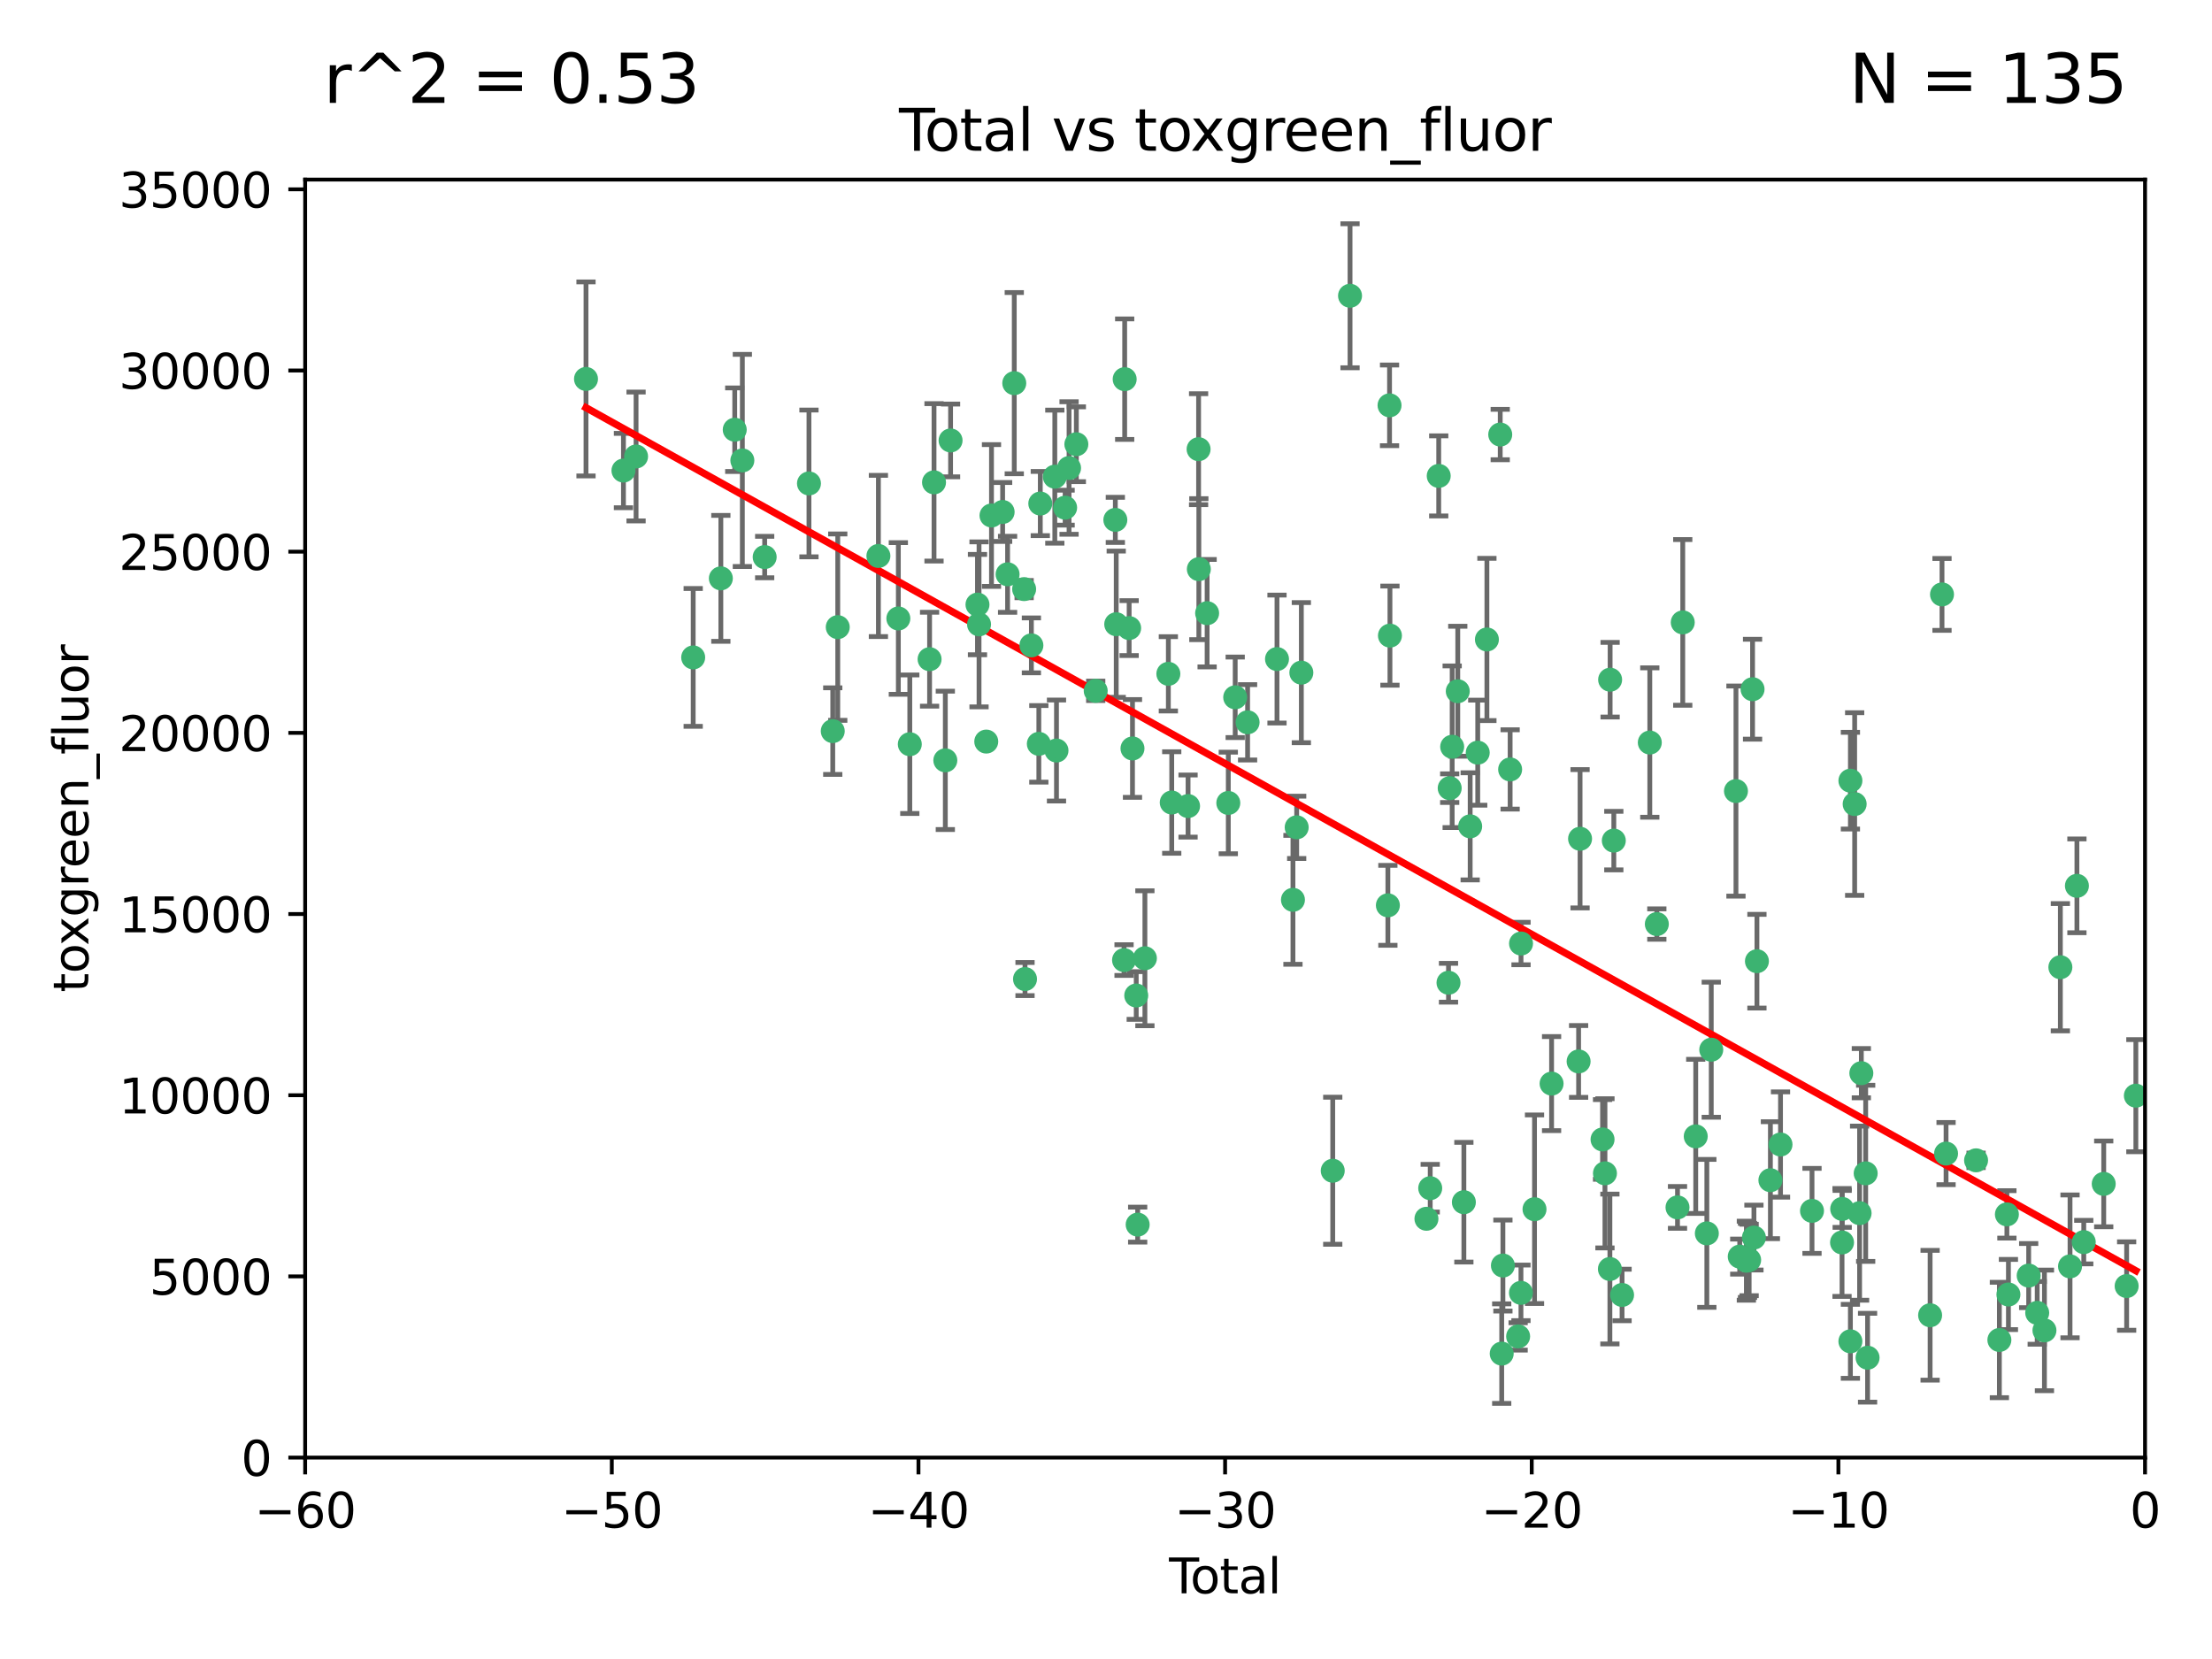 <?xml version="1.0" encoding="utf-8" standalone="no"?>
<!DOCTYPE svg PUBLIC "-//W3C//DTD SVG 1.1//EN"
  "http://www.w3.org/Graphics/SVG/1.1/DTD/svg11.dtd">
<svg xmlns:xlink="http://www.w3.org/1999/xlink" width="460.8pt" height="345.6pt" viewBox="0 0 460.8 345.6" xmlns="http://www.w3.org/2000/svg" version="1.1">
 <defs>
  <style type="text/css">*{stroke-linejoin: round; stroke-linecap: butt}</style>
 </defs>
 <g id="figure_1">
  <g id="patch_1">
   <path d="M 0 345.6 
L 460.8 345.6 
L 460.8 0 
L 0 0 
z
" style="fill: #ffffff"/>
  </g>
  <g id="axes_1">
   <g id="patch_2">
    <path d="M 63.571 303.64 
L 446.85 303.64 
L 446.85 37.411 
L 63.571 37.411 
z
" style="fill: #ffffff"/>
   </g>
   <g id="PathCollection_1">
    <defs>
     <path id="mb9f16f9521" d="M 0 1.118 
C 0.297 1.118 0.581 1 0.791 0.791 
C 1 0.581 1.118 0.297 1.118 0 
C 1.118 -0.297 1 -0.581 0.791 -0.791 
C 0.581 -1 0.297 -1.118 0 -1.118 
C -0.297 -1.118 -0.581 -1 -0.791 -0.791 
C -1 -0.581 -1.118 -0.297 -1.118 0 
C -1.118 0.297 -1 0.581 -0.791 0.791 
C -0.581 1 -0.297 1.118 0 1.118 
z
" style="stroke: #3cb371"/>
    </defs>
    <g clip-path="url(#p4d466d2232)">
     <use xlink:href="#mb9f16f9521" x="122.075" y="78.941" style="fill: #3cb371; stroke: #3cb371"/>
     <use xlink:href="#mb9f16f9521" x="129.877" y="98.026" style="fill: #3cb371; stroke: #3cb371"/>
     <use xlink:href="#mb9f16f9521" x="132.505" y="95.094" style="fill: #3cb371; stroke: #3cb371"/>
     <use xlink:href="#mb9f16f9521" x="144.404" y="136.954" style="fill: #3cb371; stroke: #3cb371"/>
     <use xlink:href="#mb9f16f9521" x="150.166" y="120.482" style="fill: #3cb371; stroke: #3cb371"/>
     <use xlink:href="#mb9f16f9521" x="153.06" y="89.516" style="fill: #3cb371; stroke: #3cb371"/>
     <use xlink:href="#mb9f16f9521" x="154.646" y="95.918" style="fill: #3cb371; stroke: #3cb371"/>
     <use xlink:href="#mb9f16f9521" x="159.296" y="116.045" style="fill: #3cb371; stroke: #3cb371"/>
     <use xlink:href="#mb9f16f9521" x="168.522" y="100.71" style="fill: #3cb371; stroke: #3cb371"/>
     <use xlink:href="#mb9f16f9521" x="173.478" y="152.304" style="fill: #3cb371; stroke: #3cb371"/>
     <use xlink:href="#mb9f16f9521" x="174.52" y="130.646" style="fill: #3cb371; stroke: #3cb371"/>
     <use xlink:href="#mb9f16f9521" x="182.989" y="115.814" style="fill: #3cb371; stroke: #3cb371"/>
     <use xlink:href="#mb9f16f9521" x="187.142" y="128.839" style="fill: #3cb371; stroke: #3cb371"/>
     <use xlink:href="#mb9f16f9521" x="189.528" y="155.033" style="fill: #3cb371; stroke: #3cb371"/>
     <use xlink:href="#mb9f16f9521" x="193.65" y="137.321" style="fill: #3cb371; stroke: #3cb371"/>
     <use xlink:href="#mb9f16f9521" x="194.574" y="100.483" style="fill: #3cb371; stroke: #3cb371"/>
     <use xlink:href="#mb9f16f9521" x="196.928" y="158.394" style="fill: #3cb371; stroke: #3cb371"/>
     <use xlink:href="#mb9f16f9521" x="198.022" y="91.754" style="fill: #3cb371; stroke: #3cb371"/>
     <use xlink:href="#mb9f16f9521" x="203.628" y="125.947" style="fill: #3cb371; stroke: #3cb371"/>
     <use xlink:href="#mb9f16f9521" x="203.952" y="130.067" style="fill: #3cb371; stroke: #3cb371"/>
     <use xlink:href="#mb9f16f9521" x="205.457" y="154.483" style="fill: #3cb371; stroke: #3cb371"/>
     <use xlink:href="#mb9f16f9521" x="206.546" y="107.386" style="fill: #3cb371; stroke: #3cb371"/>
     <use xlink:href="#mb9f16f9521" x="208.867" y="106.653" style="fill: #3cb371; stroke: #3cb371"/>
     <use xlink:href="#mb9f16f9521" x="209.899" y="119.635" style="fill: #3cb371; stroke: #3cb371"/>
     <use xlink:href="#mb9f16f9521" x="211.29" y="79.819" style="fill: #3cb371; stroke: #3cb371"/>
     <use xlink:href="#mb9f16f9521" x="213.346" y="122.72" style="fill: #3cb371; stroke: #3cb371"/>
     <use xlink:href="#mb9f16f9521" x="213.53" y="203.953" style="fill: #3cb371; stroke: #3cb371"/>
     <use xlink:href="#mb9f16f9521" x="214.858" y="134.443" style="fill: #3cb371; stroke: #3cb371"/>
     <use xlink:href="#mb9f16f9521" x="216.408" y="154.954" style="fill: #3cb371; stroke: #3cb371"/>
     <use xlink:href="#mb9f16f9521" x="216.713" y="104.896" style="fill: #3cb371; stroke: #3cb371"/>
     <use xlink:href="#mb9f16f9521" x="219.736" y="99.298" style="fill: #3cb371; stroke: #3cb371"/>
     <use xlink:href="#mb9f16f9521" x="220.086" y="156.348" style="fill: #3cb371; stroke: #3cb371"/>
     <use xlink:href="#mb9f16f9521" x="221.886" y="105.756" style="fill: #3cb371; stroke: #3cb371"/>
     <use xlink:href="#mb9f16f9521" x="222.705" y="97.498" style="fill: #3cb371; stroke: #3cb371"/>
     <use xlink:href="#mb9f16f9521" x="224.223" y="92.545" style="fill: #3cb371; stroke: #3cb371"/>
     <use xlink:href="#mb9f16f9521" x="228.257" y="143.916" style="fill: #3cb371; stroke: #3cb371"/>
     <use xlink:href="#mb9f16f9521" x="232.345" y="108.301" style="fill: #3cb371; stroke: #3cb371"/>
     <use xlink:href="#mb9f16f9521" x="232.53" y="130.038" style="fill: #3cb371; stroke: #3cb371"/>
     <use xlink:href="#mb9f16f9521" x="234.16" y="200.005" style="fill: #3cb371; stroke: #3cb371"/>
     <use xlink:href="#mb9f16f9521" x="234.291" y="78.988" style="fill: #3cb371; stroke: #3cb371"/>
     <use xlink:href="#mb9f16f9521" x="235.222" y="130.84" style="fill: #3cb371; stroke: #3cb371"/>
     <use xlink:href="#mb9f16f9521" x="235.917" y="155.918" style="fill: #3cb371; stroke: #3cb371"/>
     <use xlink:href="#mb9f16f9521" x="236.699" y="207.381" style="fill: #3cb371; stroke: #3cb371"/>
     <use xlink:href="#mb9f16f9521" x="236.998" y="255.109" style="fill: #3cb371; stroke: #3cb371"/>
     <use xlink:href="#mb9f16f9521" x="238.504" y="199.62" style="fill: #3cb371; stroke: #3cb371"/>
     <use xlink:href="#mb9f16f9521" x="243.389" y="140.37" style="fill: #3cb371; stroke: #3cb371"/>
     <use xlink:href="#mb9f16f9521" x="244.094" y="167.179" style="fill: #3cb371; stroke: #3cb371"/>
     <use xlink:href="#mb9f16f9521" x="247.495" y="167.916" style="fill: #3cb371; stroke: #3cb371"/>
     <use xlink:href="#mb9f16f9521" x="249.689" y="93.572" style="fill: #3cb371; stroke: #3cb371"/>
     <use xlink:href="#mb9f16f9521" x="249.741" y="118.565" style="fill: #3cb371; stroke: #3cb371"/>
     <use xlink:href="#mb9f16f9521" x="251.465" y="127.738" style="fill: #3cb371; stroke: #3cb371"/>
     <use xlink:href="#mb9f16f9521" x="255.878" y="167.27" style="fill: #3cb371; stroke: #3cb371"/>
     <use xlink:href="#mb9f16f9521" x="257.315" y="145.262" style="fill: #3cb371; stroke: #3cb371"/>
     <use xlink:href="#mb9f16f9521" x="259.897" y="150.469" style="fill: #3cb371; stroke: #3cb371"/>
     <use xlink:href="#mb9f16f9521" x="266.022" y="137.292" style="fill: #3cb371; stroke: #3cb371"/>
     <use xlink:href="#mb9f16f9521" x="269.346" y="187.448" style="fill: #3cb371; stroke: #3cb371"/>
     <use xlink:href="#mb9f16f9521" x="270.123" y="172.347" style="fill: #3cb371; stroke: #3cb371"/>
     <use xlink:href="#mb9f16f9521" x="271.094" y="140.122" style="fill: #3cb371; stroke: #3cb371"/>
     <use xlink:href="#mb9f16f9521" x="277.635" y="243.887" style="fill: #3cb371; stroke: #3cb371"/>
     <use xlink:href="#mb9f16f9521" x="281.237" y="61.614" style="fill: #3cb371; stroke: #3cb371"/>
     <use xlink:href="#mb9f16f9521" x="289.121" y="188.597" style="fill: #3cb371; stroke: #3cb371"/>
     <use xlink:href="#mb9f16f9521" x="289.467" y="84.44" style="fill: #3cb371; stroke: #3cb371"/>
     <use xlink:href="#mb9f16f9521" x="289.552" y="132.411" style="fill: #3cb371; stroke: #3cb371"/>
     <use xlink:href="#mb9f16f9521" x="297.153" y="253.893" style="fill: #3cb371; stroke: #3cb371"/>
     <use xlink:href="#mb9f16f9521" x="297.94" y="247.522" style="fill: #3cb371; stroke: #3cb371"/>
     <use xlink:href="#mb9f16f9521" x="299.712" y="99.14" style="fill: #3cb371; stroke: #3cb371"/>
     <use xlink:href="#mb9f16f9521" x="301.749" y="204.723" style="fill: #3cb371; stroke: #3cb371"/>
     <use xlink:href="#mb9f16f9521" x="301.998" y="164.19" style="fill: #3cb371; stroke: #3cb371"/>
     <use xlink:href="#mb9f16f9521" x="302.514" y="155.561" style="fill: #3cb371; stroke: #3cb371"/>
     <use xlink:href="#mb9f16f9521" x="303.68" y="143.999" style="fill: #3cb371; stroke: #3cb371"/>
     <use xlink:href="#mb9f16f9521" x="304.952" y="250.441" style="fill: #3cb371; stroke: #3cb371"/>
     <use xlink:href="#mb9f16f9521" x="306.264" y="172.143" style="fill: #3cb371; stroke: #3cb371"/>
     <use xlink:href="#mb9f16f9521" x="307.838" y="156.792" style="fill: #3cb371; stroke: #3cb371"/>
     <use xlink:href="#mb9f16f9521" x="309.75" y="133.213" style="fill: #3cb371; stroke: #3cb371"/>
     <use xlink:href="#mb9f16f9521" x="312.525" y="90.523" style="fill: #3cb371; stroke: #3cb371"/>
     <use xlink:href="#mb9f16f9521" x="312.834" y="281.982" style="fill: #3cb371; stroke: #3cb371"/>
     <use xlink:href="#mb9f16f9521" x="313.084" y="263.634" style="fill: #3cb371; stroke: #3cb371"/>
     <use xlink:href="#mb9f16f9521" x="314.588" y="160.289" style="fill: #3cb371; stroke: #3cb371"/>
     <use xlink:href="#mb9f16f9521" x="316.255" y="278.401" style="fill: #3cb371; stroke: #3cb371"/>
     <use xlink:href="#mb9f16f9521" x="316.844" y="269.321" style="fill: #3cb371; stroke: #3cb371"/>
     <use xlink:href="#mb9f16f9521" x="316.858" y="196.552" style="fill: #3cb371; stroke: #3cb371"/>
     <use xlink:href="#mb9f16f9521" x="319.667" y="251.902" style="fill: #3cb371; stroke: #3cb371"/>
     <use xlink:href="#mb9f16f9521" x="323.223" y="225.734" style="fill: #3cb371; stroke: #3cb371"/>
     <use xlink:href="#mb9f16f9521" x="328.853" y="221.118" style="fill: #3cb371; stroke: #3cb371"/>
     <use xlink:href="#mb9f16f9521" x="329.157" y="174.728" style="fill: #3cb371; stroke: #3cb371"/>
     <use xlink:href="#mb9f16f9521" x="333.841" y="237.366" style="fill: #3cb371; stroke: #3cb371"/>
     <use xlink:href="#mb9f16f9521" x="334.342" y="244.424" style="fill: #3cb371; stroke: #3cb371"/>
     <use xlink:href="#mb9f16f9521" x="335.371" y="264.357" style="fill: #3cb371; stroke: #3cb371"/>
     <use xlink:href="#mb9f16f9521" x="335.418" y="141.593" style="fill: #3cb371; stroke: #3cb371"/>
     <use xlink:href="#mb9f16f9521" x="336.187" y="175.112" style="fill: #3cb371; stroke: #3cb371"/>
     <use xlink:href="#mb9f16f9521" x="337.906" y="269.764" style="fill: #3cb371; stroke: #3cb371"/>
     <use xlink:href="#mb9f16f9521" x="343.683" y="154.686" style="fill: #3cb371; stroke: #3cb371"/>
     <use xlink:href="#mb9f16f9521" x="345.148" y="192.502" style="fill: #3cb371; stroke: #3cb371"/>
     <use xlink:href="#mb9f16f9521" x="349.456" y="251.524" style="fill: #3cb371; stroke: #3cb371"/>
     <use xlink:href="#mb9f16f9521" x="350.548" y="129.656" style="fill: #3cb371; stroke: #3cb371"/>
     <use xlink:href="#mb9f16f9521" x="353.253" y="236.725" style="fill: #3cb371; stroke: #3cb371"/>
     <use xlink:href="#mb9f16f9521" x="355.566" y="256.937" style="fill: #3cb371; stroke: #3cb371"/>
     <use xlink:href="#mb9f16f9521" x="356.485" y="218.674" style="fill: #3cb371; stroke: #3cb371"/>
     <use xlink:href="#mb9f16f9521" x="361.634" y="164.794" style="fill: #3cb371; stroke: #3cb371"/>
     <use xlink:href="#mb9f16f9521" x="362.418" y="261.772" style="fill: #3cb371; stroke: #3cb371"/>
     <use xlink:href="#mb9f16f9521" x="363.802" y="262.628" style="fill: #3cb371; stroke: #3cb371"/>
     <use xlink:href="#mb9f16f9521" x="364.037" y="262.571" style="fill: #3cb371; stroke: #3cb371"/>
     <use xlink:href="#mb9f16f9521" x="364.379" y="262.474" style="fill: #3cb371; stroke: #3cb371"/>
     <use xlink:href="#mb9f16f9521" x="365.089" y="143.576" style="fill: #3cb371; stroke: #3cb371"/>
     <use xlink:href="#mb9f16f9521" x="365.376" y="257.808" style="fill: #3cb371; stroke: #3cb371"/>
     <use xlink:href="#mb9f16f9521" x="366.001" y="200.236" style="fill: #3cb371; stroke: #3cb371"/>
     <use xlink:href="#mb9f16f9521" x="368.806" y="245.856" style="fill: #3cb371; stroke: #3cb371"/>
     <use xlink:href="#mb9f16f9521" x="370.913" y="238.42" style="fill: #3cb371; stroke: #3cb371"/>
     <use xlink:href="#mb9f16f9521" x="377.474" y="252.246" style="fill: #3cb371; stroke: #3cb371"/>
     <use xlink:href="#mb9f16f9521" x="383.73" y="258.827" style="fill: #3cb371; stroke: #3cb371"/>
     <use xlink:href="#mb9f16f9521" x="383.763" y="251.838" style="fill: #3cb371; stroke: #3cb371"/>
     <use xlink:href="#mb9f16f9521" x="385.471" y="279.423" style="fill: #3cb371; stroke: #3cb371"/>
     <use xlink:href="#mb9f16f9521" x="385.474" y="162.629" style="fill: #3cb371; stroke: #3cb371"/>
     <use xlink:href="#mb9f16f9521" x="386.359" y="167.495" style="fill: #3cb371; stroke: #3cb371"/>
     <use xlink:href="#mb9f16f9521" x="387.387" y="252.723" style="fill: #3cb371; stroke: #3cb371"/>
     <use xlink:href="#mb9f16f9521" x="387.751" y="223.562" style="fill: #3cb371; stroke: #3cb371"/>
     <use xlink:href="#mb9f16f9521" x="388.656" y="244.428" style="fill: #3cb371; stroke: #3cb371"/>
     <use xlink:href="#mb9f16f9521" x="389.05" y="282.837" style="fill: #3cb371; stroke: #3cb371"/>
     <use xlink:href="#mb9f16f9521" x="402.078" y="273.991" style="fill: #3cb371; stroke: #3cb371"/>
     <use xlink:href="#mb9f16f9521" x="404.555" y="123.828" style="fill: #3cb371; stroke: #3cb371"/>
     <use xlink:href="#mb9f16f9521" x="405.4" y="240.314" style="fill: #3cb371; stroke: #3cb371"/>
     <use xlink:href="#mb9f16f9521" x="411.653" y="241.718" style="fill: #3cb371; stroke: #3cb371"/>
     <use xlink:href="#mb9f16f9521" x="416.507" y="279.141" style="fill: #3cb371; stroke: #3cb371"/>
     <use xlink:href="#mb9f16f9521" x="418.073" y="252.978" style="fill: #3cb371; stroke: #3cb371"/>
     <use xlink:href="#mb9f16f9521" x="418.393" y="269.669" style="fill: #3cb371; stroke: #3cb371"/>
     <use xlink:href="#mb9f16f9521" x="422.61" y="265.728" style="fill: #3cb371; stroke: #3cb371"/>
     <use xlink:href="#mb9f16f9521" x="424.389" y="273.493" style="fill: #3cb371; stroke: #3cb371"/>
     <use xlink:href="#mb9f16f9521" x="425.895" y="277.145" style="fill: #3cb371; stroke: #3cb371"/>
     <use xlink:href="#mb9f16f9521" x="429.212" y="201.488" style="fill: #3cb371; stroke: #3cb371"/>
     <use xlink:href="#mb9f16f9521" x="431.226" y="263.81" style="fill: #3cb371; stroke: #3cb371"/>
     <use xlink:href="#mb9f16f9521" x="432.66" y="184.534" style="fill: #3cb371; stroke: #3cb371"/>
     <use xlink:href="#mb9f16f9521" x="434.085" y="258.759" style="fill: #3cb371; stroke: #3cb371"/>
     <use xlink:href="#mb9f16f9521" x="438.245" y="246.624" style="fill: #3cb371; stroke: #3cb371"/>
     <use xlink:href="#mb9f16f9521" x="443.019" y="267.91" style="fill: #3cb371; stroke: #3cb371"/>
     <use xlink:href="#mb9f16f9521" x="444.939" y="228.248" style="fill: #3cb371; stroke: #3cb371"/>
    </g>
   </g>
   <g id="matplotlib.axis_1">
    <g id="xtick_1">
     <g id="line2d_1">
      <defs>
       <path id="md2594c3b84" d="M 0 0 
L 0 3.5 
" style="stroke: #000000; stroke-width: 0.8"/>
      </defs>
      <g>
       <use xlink:href="#md2594c3b84" x="63.571" y="303.64" style="stroke: #000000; stroke-width: 0.8"/>
      </g>
     </g>
     <g id="text_1">
      <!-- −60 -->
      <g transform="translate(53.019 318.238)scale(0.1 -0.1)">
       <defs>
        <path id="DejaVuSans-2212" d="M 678 2272 
L 4684 2272 
L 4684 1741 
L 678 1741 
L 678 2272 
z
" transform="scale(0.016)"/>
        <path id="DejaVuSans-36" d="M 2113 2584 
Q 1688 2584 1439 2293 
Q 1191 2003 1191 1497 
Q 1191 994 1439 701 
Q 1688 409 2113 409 
Q 2538 409 2786 701 
Q 3034 994 3034 1497 
Q 3034 2003 2786 2293 
Q 2538 2584 2113 2584 
z
M 3366 4563 
L 3366 3988 
Q 3128 4100 2886 4159 
Q 2644 4219 2406 4219 
Q 1781 4219 1451 3797 
Q 1122 3375 1075 2522 
Q 1259 2794 1537 2939 
Q 1816 3084 2150 3084 
Q 2853 3084 3261 2657 
Q 3669 2231 3669 1497 
Q 3669 778 3244 343 
Q 2819 -91 2113 -91 
Q 1303 -91 875 529 
Q 447 1150 447 2328 
Q 447 3434 972 4092 
Q 1497 4750 2381 4750 
Q 2619 4750 2861 4703 
Q 3103 4656 3366 4563 
z
" transform="scale(0.016)"/>
        <path id="DejaVuSans-30" d="M 2034 4250 
Q 1547 4250 1301 3770 
Q 1056 3291 1056 2328 
Q 1056 1369 1301 889 
Q 1547 409 2034 409 
Q 2525 409 2770 889 
Q 3016 1369 3016 2328 
Q 3016 3291 2770 3770 
Q 2525 4250 2034 4250 
z
M 2034 4750 
Q 2819 4750 3233 4129 
Q 3647 3509 3647 2328 
Q 3647 1150 3233 529 
Q 2819 -91 2034 -91 
Q 1250 -91 836 529 
Q 422 1150 422 2328 
Q 422 3509 836 4129 
Q 1250 4750 2034 4750 
z
" transform="scale(0.016)"/>
       </defs>
       <use xlink:href="#DejaVuSans-2212"/>
       <use xlink:href="#DejaVuSans-36" x="83.789"/>
       <use xlink:href="#DejaVuSans-30" x="147.412"/>
      </g>
     </g>
    </g>
    <g id="xtick_2">
     <g id="line2d_2">
      <g>
       <use xlink:href="#md2594c3b84" x="127.451" y="303.64" style="stroke: #000000; stroke-width: 0.8"/>
      </g>
     </g>
     <g id="text_2">
      <!-- −50 -->
      <g transform="translate(116.899 318.238)scale(0.1 -0.1)">
       <defs>
        <path id="DejaVuSans-35" d="M 691 4666 
L 3169 4666 
L 3169 4134 
L 1269 4134 
L 1269 2991 
Q 1406 3038 1543 3061 
Q 1681 3084 1819 3084 
Q 2600 3084 3056 2656 
Q 3513 2228 3513 1497 
Q 3513 744 3044 326 
Q 2575 -91 1722 -91 
Q 1428 -91 1123 -41 
Q 819 9 494 109 
L 494 744 
Q 775 591 1075 516 
Q 1375 441 1709 441 
Q 2250 441 2565 725 
Q 2881 1009 2881 1497 
Q 2881 1984 2565 2268 
Q 2250 2553 1709 2553 
Q 1456 2553 1204 2497 
Q 953 2441 691 2322 
L 691 4666 
z
" transform="scale(0.016)"/>
       </defs>
       <use xlink:href="#DejaVuSans-2212"/>
       <use xlink:href="#DejaVuSans-35" x="83.789"/>
       <use xlink:href="#DejaVuSans-30" x="147.412"/>
      </g>
     </g>
    </g>
    <g id="xtick_3">
     <g id="line2d_3">
      <g>
       <use xlink:href="#md2594c3b84" x="191.331" y="303.64" style="stroke: #000000; stroke-width: 0.8"/>
      </g>
     </g>
     <g id="text_3">
      <!-- −40 -->
      <g transform="translate(180.778 318.238)scale(0.1 -0.1)">
       <defs>
        <path id="DejaVuSans-34" d="M 2419 4116 
L 825 1625 
L 2419 1625 
L 2419 4116 
z
M 2253 4666 
L 3047 4666 
L 3047 1625 
L 3713 1625 
L 3713 1100 
L 3047 1100 
L 3047 0 
L 2419 0 
L 2419 1100 
L 313 1100 
L 313 1709 
L 2253 4666 
z
" transform="scale(0.016)"/>
       </defs>
       <use xlink:href="#DejaVuSans-2212"/>
       <use xlink:href="#DejaVuSans-34" x="83.789"/>
       <use xlink:href="#DejaVuSans-30" x="147.412"/>
      </g>
     </g>
    </g>
    <g id="xtick_4">
     <g id="line2d_4">
      <g>
       <use xlink:href="#md2594c3b84" x="255.211" y="303.64" style="stroke: #000000; stroke-width: 0.8"/>
      </g>
     </g>
     <g id="text_4">
      <!-- −30 -->
      <g transform="translate(244.658 318.238)scale(0.1 -0.1)">
       <defs>
        <path id="DejaVuSans-33" d="M 2597 2516 
Q 3050 2419 3304 2112 
Q 3559 1806 3559 1356 
Q 3559 666 3084 287 
Q 2609 -91 1734 -91 
Q 1441 -91 1130 -33 
Q 819 25 488 141 
L 488 750 
Q 750 597 1062 519 
Q 1375 441 1716 441 
Q 2309 441 2620 675 
Q 2931 909 2931 1356 
Q 2931 1769 2642 2001 
Q 2353 2234 1838 2234 
L 1294 2234 
L 1294 2753 
L 1863 2753 
Q 2328 2753 2575 2939 
Q 2822 3125 2822 3475 
Q 2822 3834 2567 4026 
Q 2313 4219 1838 4219 
Q 1578 4219 1281 4162 
Q 984 4106 628 3988 
L 628 4550 
Q 988 4650 1302 4700 
Q 1616 4750 1894 4750 
Q 2613 4750 3031 4423 
Q 3450 4097 3450 3541 
Q 3450 3153 3228 2886 
Q 3006 2619 2597 2516 
z
" transform="scale(0.016)"/>
       </defs>
       <use xlink:href="#DejaVuSans-2212"/>
       <use xlink:href="#DejaVuSans-33" x="83.789"/>
       <use xlink:href="#DejaVuSans-30" x="147.412"/>
      </g>
     </g>
    </g>
    <g id="xtick_5">
     <g id="line2d_5">
      <g>
       <use xlink:href="#md2594c3b84" x="319.09" y="303.64" style="stroke: #000000; stroke-width: 0.8"/>
      </g>
     </g>
     <g id="text_5">
      <!-- −20 -->
      <g transform="translate(308.538 318.238)scale(0.1 -0.1)">
       <defs>
        <path id="DejaVuSans-32" d="M 1228 531 
L 3431 531 
L 3431 0 
L 469 0 
L 469 531 
Q 828 903 1448 1529 
Q 2069 2156 2228 2338 
Q 2531 2678 2651 2914 
Q 2772 3150 2772 3378 
Q 2772 3750 2511 3984 
Q 2250 4219 1831 4219 
Q 1534 4219 1204 4116 
Q 875 4013 500 3803 
L 500 4441 
Q 881 4594 1212 4672 
Q 1544 4750 1819 4750 
Q 2544 4750 2975 4387 
Q 3406 4025 3406 3419 
Q 3406 3131 3298 2873 
Q 3191 2616 2906 2266 
Q 2828 2175 2409 1742 
Q 1991 1309 1228 531 
z
" transform="scale(0.016)"/>
       </defs>
       <use xlink:href="#DejaVuSans-2212"/>
       <use xlink:href="#DejaVuSans-32" x="83.789"/>
       <use xlink:href="#DejaVuSans-30" x="147.412"/>
      </g>
     </g>
    </g>
    <g id="xtick_6">
     <g id="line2d_6">
      <g>
       <use xlink:href="#md2594c3b84" x="382.97" y="303.64" style="stroke: #000000; stroke-width: 0.8"/>
      </g>
     </g>
     <g id="text_6">
      <!-- −10 -->
      <g transform="translate(372.418 318.238)scale(0.1 -0.1)">
       <defs>
        <path id="DejaVuSans-31" d="M 794 531 
L 1825 531 
L 1825 4091 
L 703 3866 
L 703 4441 
L 1819 4666 
L 2450 4666 
L 2450 531 
L 3481 531 
L 3481 0 
L 794 0 
L 794 531 
z
" transform="scale(0.016)"/>
       </defs>
       <use xlink:href="#DejaVuSans-2212"/>
       <use xlink:href="#DejaVuSans-31" x="83.789"/>
       <use xlink:href="#DejaVuSans-30" x="147.412"/>
      </g>
     </g>
    </g>
    <g id="xtick_7">
     <g id="line2d_7">
      <g>
       <use xlink:href="#md2594c3b84" x="446.85" y="303.64" style="stroke: #000000; stroke-width: 0.8"/>
      </g>
     </g>
     <g id="text_7">
      <!-- 0 -->
      <g transform="translate(443.669 318.238)scale(0.1 -0.1)">
       <use xlink:href="#DejaVuSans-30"/>
      </g>
     </g>
    </g>
    <g id="text_8">
     <!-- Total -->
     <g transform="translate(243.534 331.917)scale(0.1 -0.1)">
      <defs>
       <path id="DejaVuSans-54" d="M -19 4666 
L 3928 4666 
L 3928 4134 
L 2272 4134 
L 2272 0 
L 1638 0 
L 1638 4134 
L -19 4134 
L -19 4666 
z
" transform="scale(0.016)"/>
       <path id="DejaVuSans-6f" d="M 1959 3097 
Q 1497 3097 1228 2736 
Q 959 2375 959 1747 
Q 959 1119 1226 758 
Q 1494 397 1959 397 
Q 2419 397 2687 759 
Q 2956 1122 2956 1747 
Q 2956 2369 2687 2733 
Q 2419 3097 1959 3097 
z
M 1959 3584 
Q 2709 3584 3137 3096 
Q 3566 2609 3566 1747 
Q 3566 888 3137 398 
Q 2709 -91 1959 -91 
Q 1206 -91 779 398 
Q 353 888 353 1747 
Q 353 2609 779 3096 
Q 1206 3584 1959 3584 
z
" transform="scale(0.016)"/>
       <path id="DejaVuSans-74" d="M 1172 4494 
L 1172 3500 
L 2356 3500 
L 2356 3053 
L 1172 3053 
L 1172 1153 
Q 1172 725 1289 603 
Q 1406 481 1766 481 
L 2356 481 
L 2356 0 
L 1766 0 
Q 1100 0 847 248 
Q 594 497 594 1153 
L 594 3053 
L 172 3053 
L 172 3500 
L 594 3500 
L 594 4494 
L 1172 4494 
z
" transform="scale(0.016)"/>
       <path id="DejaVuSans-61" d="M 2194 1759 
Q 1497 1759 1228 1600 
Q 959 1441 959 1056 
Q 959 750 1161 570 
Q 1363 391 1709 391 
Q 2188 391 2477 730 
Q 2766 1069 2766 1631 
L 2766 1759 
L 2194 1759 
z
M 3341 1997 
L 3341 0 
L 2766 0 
L 2766 531 
Q 2569 213 2275 61 
Q 1981 -91 1556 -91 
Q 1019 -91 701 211 
Q 384 513 384 1019 
Q 384 1609 779 1909 
Q 1175 2209 1959 2209 
L 2766 2209 
L 2766 2266 
Q 2766 2663 2505 2880 
Q 2244 3097 1772 3097 
Q 1472 3097 1187 3025 
Q 903 2953 641 2809 
L 641 3341 
Q 956 3463 1253 3523 
Q 1550 3584 1831 3584 
Q 2591 3584 2966 3190 
Q 3341 2797 3341 1997 
z
" transform="scale(0.016)"/>
       <path id="DejaVuSans-6c" d="M 603 4863 
L 1178 4863 
L 1178 0 
L 603 0 
L 603 4863 
z
" transform="scale(0.016)"/>
      </defs>
      <use xlink:href="#DejaVuSans-54"/>
      <use xlink:href="#DejaVuSans-6f" x="44.084"/>
      <use xlink:href="#DejaVuSans-74" x="105.266"/>
      <use xlink:href="#DejaVuSans-61" x="144.475"/>
      <use xlink:href="#DejaVuSans-6c" x="205.754"/>
     </g>
    </g>
   </g>
   <g id="matplotlib.axis_2">
    <g id="ytick_1">
     <g id="line2d_8">
      <defs>
       <path id="m6ce5b60333" d="M 0 0 
L -3.5 0 
" style="stroke: #000000; stroke-width: 0.8"/>
      </defs>
      <g>
       <use xlink:href="#m6ce5b60333" x="63.571" y="303.64" style="stroke: #000000; stroke-width: 0.8"/>
      </g>
     </g>
     <g id="text_9">
      <!-- 0 -->
      <g transform="translate(50.209 307.439)scale(0.1 -0.1)">
       <use xlink:href="#DejaVuSans-30"/>
      </g>
     </g>
    </g>
    <g id="ytick_2">
     <g id="line2d_9">
      <g>
       <use xlink:href="#m6ce5b60333" x="63.571" y="265.897" style="stroke: #000000; stroke-width: 0.8"/>
      </g>
     </g>
     <g id="text_10">
      <!-- 5000 -->
      <g transform="translate(31.121 269.696)scale(0.1 -0.1)">
       <use xlink:href="#DejaVuSans-35"/>
       <use xlink:href="#DejaVuSans-30" x="63.623"/>
       <use xlink:href="#DejaVuSans-30" x="127.246"/>
       <use xlink:href="#DejaVuSans-30" x="190.869"/>
      </g>
     </g>
    </g>
    <g id="ytick_3">
     <g id="line2d_10">
      <g>
       <use xlink:href="#m6ce5b60333" x="63.571" y="228.154" style="stroke: #000000; stroke-width: 0.8"/>
      </g>
     </g>
     <g id="text_11">
      <!-- 10000 -->
      <g transform="translate(24.759 231.953)scale(0.1 -0.1)">
       <use xlink:href="#DejaVuSans-31"/>
       <use xlink:href="#DejaVuSans-30" x="63.623"/>
       <use xlink:href="#DejaVuSans-30" x="127.246"/>
       <use xlink:href="#DejaVuSans-30" x="190.869"/>
       <use xlink:href="#DejaVuSans-30" x="254.492"/>
      </g>
     </g>
    </g>
    <g id="ytick_4">
     <g id="line2d_11">
      <g>
       <use xlink:href="#m6ce5b60333" x="63.571" y="190.411" style="stroke: #000000; stroke-width: 0.8"/>
      </g>
     </g>
     <g id="text_12">
      <!-- 15000 -->
      <g transform="translate(24.759 194.21)scale(0.1 -0.1)">
       <use xlink:href="#DejaVuSans-31"/>
       <use xlink:href="#DejaVuSans-35" x="63.623"/>
       <use xlink:href="#DejaVuSans-30" x="127.246"/>
       <use xlink:href="#DejaVuSans-30" x="190.869"/>
       <use xlink:href="#DejaVuSans-30" x="254.492"/>
      </g>
     </g>
    </g>
    <g id="ytick_5">
     <g id="line2d_12">
      <g>
       <use xlink:href="#m6ce5b60333" x="63.571" y="152.668" style="stroke: #000000; stroke-width: 0.8"/>
      </g>
     </g>
     <g id="text_13">
      <!-- 20000 -->
      <g transform="translate(24.759 156.467)scale(0.1 -0.1)">
       <use xlink:href="#DejaVuSans-32"/>
       <use xlink:href="#DejaVuSans-30" x="63.623"/>
       <use xlink:href="#DejaVuSans-30" x="127.246"/>
       <use xlink:href="#DejaVuSans-30" x="190.869"/>
       <use xlink:href="#DejaVuSans-30" x="254.492"/>
      </g>
     </g>
    </g>
    <g id="ytick_6">
     <g id="line2d_13">
      <g>
       <use xlink:href="#m6ce5b60333" x="63.571" y="114.925" style="stroke: #000000; stroke-width: 0.8"/>
      </g>
     </g>
     <g id="text_14">
      <!-- 25000 -->
      <g transform="translate(24.759 118.724)scale(0.1 -0.1)">
       <use xlink:href="#DejaVuSans-32"/>
       <use xlink:href="#DejaVuSans-35" x="63.623"/>
       <use xlink:href="#DejaVuSans-30" x="127.246"/>
       <use xlink:href="#DejaVuSans-30" x="190.869"/>
       <use xlink:href="#DejaVuSans-30" x="254.492"/>
      </g>
     </g>
    </g>
    <g id="ytick_7">
     <g id="line2d_14">
      <g>
       <use xlink:href="#m6ce5b60333" x="63.571" y="77.181" style="stroke: #000000; stroke-width: 0.8"/>
      </g>
     </g>
     <g id="text_15">
      <!-- 30000 -->
      <g transform="translate(24.759 80.981)scale(0.1 -0.1)">
       <use xlink:href="#DejaVuSans-33"/>
       <use xlink:href="#DejaVuSans-30" x="63.623"/>
       <use xlink:href="#DejaVuSans-30" x="127.246"/>
       <use xlink:href="#DejaVuSans-30" x="190.869"/>
       <use xlink:href="#DejaVuSans-30" x="254.492"/>
      </g>
     </g>
    </g>
    <g id="ytick_8">
     <g id="line2d_15">
      <g>
       <use xlink:href="#m6ce5b60333" x="63.571" y="39.438" style="stroke: #000000; stroke-width: 0.8"/>
      </g>
     </g>
     <g id="text_16">
      <!-- 35000 -->
      <g transform="translate(24.759 43.238)scale(0.1 -0.1)">
       <use xlink:href="#DejaVuSans-33"/>
       <use xlink:href="#DejaVuSans-35" x="63.623"/>
       <use xlink:href="#DejaVuSans-30" x="127.246"/>
       <use xlink:href="#DejaVuSans-30" x="190.869"/>
       <use xlink:href="#DejaVuSans-30" x="254.492"/>
      </g>
     </g>
    </g>
    <g id="text_17">
     <!-- toxgreen_fluor -->
     <g transform="translate(18.401 206.72)rotate(-90)scale(0.1 -0.1)">
      <defs>
       <path id="DejaVuSans-78" d="M 3513 3500 
L 2247 1797 
L 3578 0 
L 2900 0 
L 1881 1375 
L 863 0 
L 184 0 
L 1544 1831 
L 300 3500 
L 978 3500 
L 1906 2253 
L 2834 3500 
L 3513 3500 
z
" transform="scale(0.016)"/>
       <path id="DejaVuSans-67" d="M 2906 1791 
Q 2906 2416 2648 2759 
Q 2391 3103 1925 3103 
Q 1463 3103 1205 2759 
Q 947 2416 947 1791 
Q 947 1169 1205 825 
Q 1463 481 1925 481 
Q 2391 481 2648 825 
Q 2906 1169 2906 1791 
z
M 3481 434 
Q 3481 -459 3084 -895 
Q 2688 -1331 1869 -1331 
Q 1566 -1331 1297 -1286 
Q 1028 -1241 775 -1147 
L 775 -588 
Q 1028 -725 1275 -790 
Q 1522 -856 1778 -856 
Q 2344 -856 2625 -561 
Q 2906 -266 2906 331 
L 2906 616 
Q 2728 306 2450 153 
Q 2172 0 1784 0 
Q 1141 0 747 490 
Q 353 981 353 1791 
Q 353 2603 747 3093 
Q 1141 3584 1784 3584 
Q 2172 3584 2450 3431 
Q 2728 3278 2906 2969 
L 2906 3500 
L 3481 3500 
L 3481 434 
z
" transform="scale(0.016)"/>
       <path id="DejaVuSans-72" d="M 2631 2963 
Q 2534 3019 2420 3045 
Q 2306 3072 2169 3072 
Q 1681 3072 1420 2755 
Q 1159 2438 1159 1844 
L 1159 0 
L 581 0 
L 581 3500 
L 1159 3500 
L 1159 2956 
Q 1341 3275 1631 3429 
Q 1922 3584 2338 3584 
Q 2397 3584 2469 3576 
Q 2541 3569 2628 3553 
L 2631 2963 
z
" transform="scale(0.016)"/>
       <path id="DejaVuSans-65" d="M 3597 1894 
L 3597 1613 
L 953 1613 
Q 991 1019 1311 708 
Q 1631 397 2203 397 
Q 2534 397 2845 478 
Q 3156 559 3463 722 
L 3463 178 
Q 3153 47 2828 -22 
Q 2503 -91 2169 -91 
Q 1331 -91 842 396 
Q 353 884 353 1716 
Q 353 2575 817 3079 
Q 1281 3584 2069 3584 
Q 2775 3584 3186 3129 
Q 3597 2675 3597 1894 
z
M 3022 2063 
Q 3016 2534 2758 2815 
Q 2500 3097 2075 3097 
Q 1594 3097 1305 2825 
Q 1016 2553 972 2059 
L 3022 2063 
z
" transform="scale(0.016)"/>
       <path id="DejaVuSans-6e" d="M 3513 2113 
L 3513 0 
L 2938 0 
L 2938 2094 
Q 2938 2591 2744 2837 
Q 2550 3084 2163 3084 
Q 1697 3084 1428 2787 
Q 1159 2491 1159 1978 
L 1159 0 
L 581 0 
L 581 3500 
L 1159 3500 
L 1159 2956 
Q 1366 3272 1645 3428 
Q 1925 3584 2291 3584 
Q 2894 3584 3203 3211 
Q 3513 2838 3513 2113 
z
" transform="scale(0.016)"/>
       <path id="DejaVuSans-5f" d="M 3263 -1063 
L 3263 -1509 
L -63 -1509 
L -63 -1063 
L 3263 -1063 
z
" transform="scale(0.016)"/>
       <path id="DejaVuSans-66" d="M 2375 4863 
L 2375 4384 
L 1825 4384 
Q 1516 4384 1395 4259 
Q 1275 4134 1275 3809 
L 1275 3500 
L 2222 3500 
L 2222 3053 
L 1275 3053 
L 1275 0 
L 697 0 
L 697 3053 
L 147 3053 
L 147 3500 
L 697 3500 
L 697 3744 
Q 697 4328 969 4595 
Q 1241 4863 1831 4863 
L 2375 4863 
z
" transform="scale(0.016)"/>
       <path id="DejaVuSans-75" d="M 544 1381 
L 544 3500 
L 1119 3500 
L 1119 1403 
Q 1119 906 1312 657 
Q 1506 409 1894 409 
Q 2359 409 2629 706 
Q 2900 1003 2900 1516 
L 2900 3500 
L 3475 3500 
L 3475 0 
L 2900 0 
L 2900 538 
Q 2691 219 2414 64 
Q 2138 -91 1772 -91 
Q 1169 -91 856 284 
Q 544 659 544 1381 
z
M 1991 3584 
L 1991 3584 
z
" transform="scale(0.016)"/>
      </defs>
      <use xlink:href="#DejaVuSans-74"/>
      <use xlink:href="#DejaVuSans-6f" x="39.209"/>
      <use xlink:href="#DejaVuSans-78" x="97.266"/>
      <use xlink:href="#DejaVuSans-67" x="156.445"/>
      <use xlink:href="#DejaVuSans-72" x="219.922"/>
      <use xlink:href="#DejaVuSans-65" x="258.785"/>
      <use xlink:href="#DejaVuSans-65" x="320.309"/>
      <use xlink:href="#DejaVuSans-6e" x="381.832"/>
      <use xlink:href="#DejaVuSans-5f" x="445.211"/>
      <use xlink:href="#DejaVuSans-66" x="495.211"/>
      <use xlink:href="#DejaVuSans-6c" x="530.416"/>
      <use xlink:href="#DejaVuSans-75" x="558.199"/>
      <use xlink:href="#DejaVuSans-6f" x="621.578"/>
      <use xlink:href="#DejaVuSans-72" x="682.76"/>
     </g>
    </g>
   </g>
   <g id="LineCollection_1">
    <path d="M 122.075 99.149 
L 122.075 58.733 
" clip-path="url(#p4d466d2232)" style="fill: none; stroke: #696969"/>
    <path d="M 129.877 105.772 
L 129.877 90.281 
" clip-path="url(#p4d466d2232)" style="fill: none; stroke: #696969"/>
    <path d="M 132.505 108.514 
L 132.505 81.675 
" clip-path="url(#p4d466d2232)" style="fill: none; stroke: #696969"/>
    <path d="M 144.404 151.309 
L 144.404 122.599 
" clip-path="url(#p4d466d2232)" style="fill: none; stroke: #696969"/>
    <path d="M 150.166 133.601 
L 150.166 107.363 
" clip-path="url(#p4d466d2232)" style="fill: none; stroke: #696969"/>
    <path d="M 153.06 98.217 
L 153.06 80.815 
" clip-path="url(#p4d466d2232)" style="fill: none; stroke: #696969"/>
    <path d="M 154.646 118.013 
L 154.646 73.824 
" clip-path="url(#p4d466d2232)" style="fill: none; stroke: #696969"/>
    <path d="M 159.296 120.361 
L 159.296 111.729 
" clip-path="url(#p4d466d2232)" style="fill: none; stroke: #696969"/>
    <path d="M 168.522 115.998 
L 168.522 85.423 
" clip-path="url(#p4d466d2232)" style="fill: none; stroke: #696969"/>
    <path d="M 173.478 161.323 
L 173.478 143.286 
" clip-path="url(#p4d466d2232)" style="fill: none; stroke: #696969"/>
    <path d="M 174.52 150.061 
L 174.52 111.23 
" clip-path="url(#p4d466d2232)" style="fill: none; stroke: #696969"/>
    <path d="M 182.989 132.604 
L 182.989 99.024 
" clip-path="url(#p4d466d2232)" style="fill: none; stroke: #696969"/>
    <path d="M 187.142 144.637 
L 187.142 113.041 
" clip-path="url(#p4d466d2232)" style="fill: none; stroke: #696969"/>
    <path d="M 189.528 169.463 
L 189.528 140.603 
" clip-path="url(#p4d466d2232)" style="fill: none; stroke: #696969"/>
    <path d="M 193.65 147.102 
L 193.65 127.541 
" clip-path="url(#p4d466d2232)" style="fill: none; stroke: #696969"/>
    <path d="M 194.574 116.878 
L 194.574 84.088 
" clip-path="url(#p4d466d2232)" style="fill: none; stroke: #696969"/>
    <path d="M 196.928 172.807 
L 196.928 143.981 
" clip-path="url(#p4d466d2232)" style="fill: none; stroke: #696969"/>
    <path d="M 198.022 99.334 
L 198.022 84.174 
" clip-path="url(#p4d466d2232)" style="fill: none; stroke: #696969"/>
    <path d="M 203.628 136.397 
L 203.628 115.497 
" clip-path="url(#p4d466d2232)" style="fill: none; stroke: #696969"/>
    <path d="M 203.952 147.25 
L 203.952 112.885 
" clip-path="url(#p4d466d2232)" style="fill: none; stroke: #696969"/>
    <path d="M 205.457 155.048 
L 205.457 153.918 
" clip-path="url(#p4d466d2232)" style="fill: none; stroke: #696969"/>
    <path d="M 206.546 122.155 
L 206.546 92.617 
" clip-path="url(#p4d466d2232)" style="fill: none; stroke: #696969"/>
    <path d="M 208.867 112.792 
L 208.867 100.514 
" clip-path="url(#p4d466d2232)" style="fill: none; stroke: #696969"/>
    <path d="M 209.899 127.554 
L 209.899 111.717 
" clip-path="url(#p4d466d2232)" style="fill: none; stroke: #696969"/>
    <path d="M 211.29 98.693 
L 211.29 60.945 
" clip-path="url(#p4d466d2232)" style="fill: none; stroke: #696969"/>
    <path d="M 213.346 124.514 
L 213.346 120.926 
" clip-path="url(#p4d466d2232)" style="fill: none; stroke: #696969"/>
    <path d="M 213.53 207.405 
L 213.53 200.501 
" clip-path="url(#p4d466d2232)" style="fill: none; stroke: #696969"/>
    <path d="M 214.858 140.163 
L 214.858 128.724 
" clip-path="url(#p4d466d2232)" style="fill: none; stroke: #696969"/>
    <path d="M 216.408 162.929 
L 216.408 146.979 
" clip-path="url(#p4d466d2232)" style="fill: none; stroke: #696969"/>
    <path d="M 216.713 111.578 
L 216.713 98.214 
" clip-path="url(#p4d466d2232)" style="fill: none; stroke: #696969"/>
    <path d="M 219.736 113.157 
L 219.736 85.439 
" clip-path="url(#p4d466d2232)" style="fill: none; stroke: #696969"/>
    <path d="M 220.086 166.868 
L 220.086 145.829 
" clip-path="url(#p4d466d2232)" style="fill: none; stroke: #696969"/>
    <path d="M 221.886 109.392 
L 221.886 102.12 
" clip-path="url(#p4d466d2232)" style="fill: none; stroke: #696969"/>
    <path d="M 222.705 111.302 
L 222.705 83.693 
" clip-path="url(#p4d466d2232)" style="fill: none; stroke: #696969"/>
    <path d="M 224.223 100.341 
L 224.223 84.749 
" clip-path="url(#p4d466d2232)" style="fill: none; stroke: #696969"/>
    <path d="M 228.257 145.941 
L 228.257 141.891 
" clip-path="url(#p4d466d2232)" style="fill: none; stroke: #696969"/>
    <path d="M 232.345 113.001 
L 232.345 103.601 
" clip-path="url(#p4d466d2232)" style="fill: none; stroke: #696969"/>
    <path d="M 232.53 145.27 
L 232.53 114.805 
" clip-path="url(#p4d466d2232)" style="fill: none; stroke: #696969"/>
    <path d="M 234.16 203.204 
L 234.16 196.806 
" clip-path="url(#p4d466d2232)" style="fill: none; stroke: #696969"/>
    <path d="M 234.291 91.541 
L 234.291 66.434 
" clip-path="url(#p4d466d2232)" style="fill: none; stroke: #696969"/>
    <path d="M 235.222 136.561 
L 235.222 125.12 
" clip-path="url(#p4d466d2232)" style="fill: none; stroke: #696969"/>
    <path d="M 235.917 166.104 
L 235.917 145.732 
" clip-path="url(#p4d466d2232)" style="fill: none; stroke: #696969"/>
    <path d="M 236.699 212.35 
L 236.699 202.411 
" clip-path="url(#p4d466d2232)" style="fill: none; stroke: #696969"/>
    <path d="M 236.998 258.755 
L 236.998 251.464 
" clip-path="url(#p4d466d2232)" style="fill: none; stroke: #696969"/>
    <path d="M 238.504 213.675 
L 238.504 185.565 
" clip-path="url(#p4d466d2232)" style="fill: none; stroke: #696969"/>
    <path d="M 243.389 148.106 
L 243.389 132.634 
" clip-path="url(#p4d466d2232)" style="fill: none; stroke: #696969"/>
    <path d="M 244.094 177.756 
L 244.094 156.602 
" clip-path="url(#p4d466d2232)" style="fill: none; stroke: #696969"/>
    <path d="M 247.495 174.389 
L 247.495 161.444 
" clip-path="url(#p4d466d2232)" style="fill: none; stroke: #696969"/>
    <path d="M 249.689 105.129 
L 249.689 82.016 
" clip-path="url(#p4d466d2232)" style="fill: none; stroke: #696969"/>
    <path d="M 249.741 133.251 
L 249.741 103.879 
" clip-path="url(#p4d466d2232)" style="fill: none; stroke: #696969"/>
    <path d="M 251.465 138.926 
L 251.465 116.549 
" clip-path="url(#p4d466d2232)" style="fill: none; stroke: #696969"/>
    <path d="M 255.878 177.849 
L 255.878 156.691 
" clip-path="url(#p4d466d2232)" style="fill: none; stroke: #696969"/>
    <path d="M 257.315 153.647 
L 257.315 136.877 
" clip-path="url(#p4d466d2232)" style="fill: none; stroke: #696969"/>
    <path d="M 259.897 158.318 
L 259.897 142.619 
" clip-path="url(#p4d466d2232)" style="fill: none; stroke: #696969"/>
    <path d="M 266.022 150.616 
L 266.022 123.967 
" clip-path="url(#p4d466d2232)" style="fill: none; stroke: #696969"/>
    <path d="M 269.346 200.874 
L 269.346 174.022 
" clip-path="url(#p4d466d2232)" style="fill: none; stroke: #696969"/>
    <path d="M 270.123 178.841 
L 270.123 165.854 
" clip-path="url(#p4d466d2232)" style="fill: none; stroke: #696969"/>
    <path d="M 271.094 154.719 
L 271.094 125.526 
" clip-path="url(#p4d466d2232)" style="fill: none; stroke: #696969"/>
    <path d="M 277.635 259.205 
L 277.635 228.569 
" clip-path="url(#p4d466d2232)" style="fill: none; stroke: #696969"/>
    <path d="M 281.237 76.614 
L 281.237 46.614 
" clip-path="url(#p4d466d2232)" style="fill: none; stroke: #696969"/>
    <path d="M 289.121 196.924 
L 289.121 180.269 
" clip-path="url(#p4d466d2232)" style="fill: none; stroke: #696969"/>
    <path d="M 289.467 92.843 
L 289.467 76.037 
" clip-path="url(#p4d466d2232)" style="fill: none; stroke: #696969"/>
    <path d="M 289.552 142.738 
L 289.552 122.084 
" clip-path="url(#p4d466d2232)" style="fill: none; stroke: #696969"/>
    <path d="M 297.153 254.845 
L 297.153 252.94 
" clip-path="url(#p4d466d2232)" style="fill: none; stroke: #696969"/>
    <path d="M 297.94 252.489 
L 297.94 242.555 
" clip-path="url(#p4d466d2232)" style="fill: none; stroke: #696969"/>
    <path d="M 299.712 107.483 
L 299.712 90.798 
" clip-path="url(#p4d466d2232)" style="fill: none; stroke: #696969"/>
    <path d="M 301.749 208.763 
L 301.749 200.682 
" clip-path="url(#p4d466d2232)" style="fill: none; stroke: #696969"/>
    <path d="M 301.998 167.175 
L 301.998 161.206 
" clip-path="url(#p4d466d2232)" style="fill: none; stroke: #696969"/>
    <path d="M 302.514 172.398 
L 302.514 138.724 
" clip-path="url(#p4d466d2232)" style="fill: none; stroke: #696969"/>
    <path d="M 303.68 157.537 
L 303.68 130.461 
" clip-path="url(#p4d466d2232)" style="fill: none; stroke: #696969"/>
    <path d="M 304.952 262.909 
L 304.952 237.974 
" clip-path="url(#p4d466d2232)" style="fill: none; stroke: #696969"/>
    <path d="M 306.264 183.299 
L 306.264 160.986 
" clip-path="url(#p4d466d2232)" style="fill: none; stroke: #696969"/>
    <path d="M 307.838 167.734 
L 307.838 145.85 
" clip-path="url(#p4d466d2232)" style="fill: none; stroke: #696969"/>
    <path d="M 309.75 150.11 
L 309.75 116.316 
" clip-path="url(#p4d466d2232)" style="fill: none; stroke: #696969"/>
    <path d="M 312.525 95.772 
L 312.525 85.274 
" clip-path="url(#p4d466d2232)" style="fill: none; stroke: #696969"/>
    <path d="M 312.834 292.352 
L 312.834 271.612 
" clip-path="url(#p4d466d2232)" style="fill: none; stroke: #696969"/>
    <path d="M 313.084 273.111 
L 313.084 254.158 
" clip-path="url(#p4d466d2232)" style="fill: none; stroke: #696969"/>
    <path d="M 314.588 168.551 
L 314.588 152.026 
" clip-path="url(#p4d466d2232)" style="fill: none; stroke: #696969"/>
    <path d="M 316.255 281.253 
L 316.255 275.55 
" clip-path="url(#p4d466d2232)" style="fill: none; stroke: #696969"/>
    <path d="M 316.844 275.109 
L 316.844 263.534 
" clip-path="url(#p4d466d2232)" style="fill: none; stroke: #696969"/>
    <path d="M 316.858 200.974 
L 316.858 192.13 
" clip-path="url(#p4d466d2232)" style="fill: none; stroke: #696969"/>
    <path d="M 319.667 271.544 
L 319.667 232.26 
" clip-path="url(#p4d466d2232)" style="fill: none; stroke: #696969"/>
    <path d="M 323.223 235.529 
L 323.223 215.939 
" clip-path="url(#p4d466d2232)" style="fill: none; stroke: #696969"/>
    <path d="M 328.853 228.596 
L 328.853 213.64 
" clip-path="url(#p4d466d2232)" style="fill: none; stroke: #696969"/>
    <path d="M 329.157 189.135 
L 329.157 160.322 
" clip-path="url(#p4d466d2232)" style="fill: none; stroke: #696969"/>
    <path d="M 333.841 245.665 
L 333.841 229.068 
" clip-path="url(#p4d466d2232)" style="fill: none; stroke: #696969"/>
    <path d="M 334.342 259.965 
L 334.342 228.883 
" clip-path="url(#p4d466d2232)" style="fill: none; stroke: #696969"/>
    <path d="M 335.371 279.964 
L 335.371 248.75 
" clip-path="url(#p4d466d2232)" style="fill: none; stroke: #696969"/>
    <path d="M 335.418 149.363 
L 335.418 133.823 
" clip-path="url(#p4d466d2232)" style="fill: none; stroke: #696969"/>
    <path d="M 336.187 181.212 
L 336.187 169.013 
" clip-path="url(#p4d466d2232)" style="fill: none; stroke: #696969"/>
    <path d="M 337.906 275.127 
L 337.906 264.4 
" clip-path="url(#p4d466d2232)" style="fill: none; stroke: #696969"/>
    <path d="M 343.683 170.247 
L 343.683 139.125 
" clip-path="url(#p4d466d2232)" style="fill: none; stroke: #696969"/>
    <path d="M 345.148 195.669 
L 345.148 189.335 
" clip-path="url(#p4d466d2232)" style="fill: none; stroke: #696969"/>
    <path d="M 349.456 255.883 
L 349.456 247.164 
" clip-path="url(#p4d466d2232)" style="fill: none; stroke: #696969"/>
    <path d="M 350.548 146.916 
L 350.548 112.397 
" clip-path="url(#p4d466d2232)" style="fill: none; stroke: #696969"/>
    <path d="M 353.253 252.781 
L 353.253 220.67 
" clip-path="url(#p4d466d2232)" style="fill: none; stroke: #696969"/>
    <path d="M 355.566 272.347 
L 355.566 241.526 
" clip-path="url(#p4d466d2232)" style="fill: none; stroke: #696969"/>
    <path d="M 356.485 232.742 
L 356.485 204.605 
" clip-path="url(#p4d466d2232)" style="fill: none; stroke: #696969"/>
    <path d="M 361.634 186.68 
L 361.634 142.908 
" clip-path="url(#p4d466d2232)" style="fill: none; stroke: #696969"/>
    <path d="M 362.418 265.422 
L 362.418 258.121 
" clip-path="url(#p4d466d2232)" style="fill: none; stroke: #696969"/>
    <path d="M 363.802 270.857 
L 363.802 254.399 
" clip-path="url(#p4d466d2232)" style="fill: none; stroke: #696969"/>
    <path d="M 364.037 270.288 
L 364.037 254.854 
" clip-path="url(#p4d466d2232)" style="fill: none; stroke: #696969"/>
    <path d="M 364.379 269.915 
L 364.379 255.033 
" clip-path="url(#p4d466d2232)" style="fill: none; stroke: #696969"/>
    <path d="M 365.089 153.98 
L 365.089 133.171 
" clip-path="url(#p4d466d2232)" style="fill: none; stroke: #696969"/>
    <path d="M 365.376 264.569 
L 365.376 251.047 
" clip-path="url(#p4d466d2232)" style="fill: none; stroke: #696969"/>
    <path d="M 366.001 209.997 
L 366.001 190.475 
" clip-path="url(#p4d466d2232)" style="fill: none; stroke: #696969"/>
    <path d="M 368.806 258.035 
L 368.806 233.677 
" clip-path="url(#p4d466d2232)" style="fill: none; stroke: #696969"/>
    <path d="M 370.913 249.385 
L 370.913 227.454 
" clip-path="url(#p4d466d2232)" style="fill: none; stroke: #696969"/>
    <path d="M 377.474 261.1 
L 377.474 243.393 
" clip-path="url(#p4d466d2232)" style="fill: none; stroke: #696969"/>
    <path d="M 383.73 270.066 
L 383.73 247.588 
" clip-path="url(#p4d466d2232)" style="fill: none; stroke: #696969"/>
    <path d="M 383.763 255.685 
L 383.763 247.992 
" clip-path="url(#p4d466d2232)" style="fill: none; stroke: #696969"/>
    <path d="M 385.471 287.127 
L 385.471 271.719 
" clip-path="url(#p4d466d2232)" style="fill: none; stroke: #696969"/>
    <path d="M 385.474 172.703 
L 385.474 152.555 
" clip-path="url(#p4d466d2232)" style="fill: none; stroke: #696969"/>
    <path d="M 386.359 186.519 
L 386.359 148.47 
" clip-path="url(#p4d466d2232)" style="fill: none; stroke: #696969"/>
    <path d="M 387.387 270.856 
L 387.387 234.59 
" clip-path="url(#p4d466d2232)" style="fill: none; stroke: #696969"/>
    <path d="M 387.751 228.692 
L 387.751 218.432 
" clip-path="url(#p4d466d2232)" style="fill: none; stroke: #696969"/>
    <path d="M 388.656 262.775 
L 388.656 226.08 
" clip-path="url(#p4d466d2232)" style="fill: none; stroke: #696969"/>
    <path d="M 389.05 292.089 
L 389.05 273.585 
" clip-path="url(#p4d466d2232)" style="fill: none; stroke: #696969"/>
    <path d="M 402.078 287.508 
L 402.078 260.474 
" clip-path="url(#p4d466d2232)" style="fill: none; stroke: #696969"/>
    <path d="M 404.555 131.314 
L 404.555 116.343 
" clip-path="url(#p4d466d2232)" style="fill: none; stroke: #696969"/>
    <path d="M 405.4 246.787 
L 405.4 233.841 
" clip-path="url(#p4d466d2232)" style="fill: none; stroke: #696969"/>
    <path d="M 411.653 243.231 
L 411.653 240.205 
" clip-path="url(#p4d466d2232)" style="fill: none; stroke: #696969"/>
    <path d="M 416.507 291.163 
L 416.507 267.119 
" clip-path="url(#p4d466d2232)" style="fill: none; stroke: #696969"/>
    <path d="M 418.073 257.921 
L 418.073 248.036 
" clip-path="url(#p4d466d2232)" style="fill: none; stroke: #696969"/>
    <path d="M 418.393 276.98 
L 418.393 262.359 
" clip-path="url(#p4d466d2232)" style="fill: none; stroke: #696969"/>
    <path d="M 422.61 272.404 
L 422.61 259.053 
" clip-path="url(#p4d466d2232)" style="fill: none; stroke: #696969"/>
    <path d="M 424.389 280.025 
L 424.389 266.96 
" clip-path="url(#p4d466d2232)" style="fill: none; stroke: #696969"/>
    <path d="M 425.895 289.704 
L 425.895 264.587 
" clip-path="url(#p4d466d2232)" style="fill: none; stroke: #696969"/>
    <path d="M 429.212 214.744 
L 429.212 188.233 
" clip-path="url(#p4d466d2232)" style="fill: none; stroke: #696969"/>
    <path d="M 431.226 278.689 
L 431.226 248.931 
" clip-path="url(#p4d466d2232)" style="fill: none; stroke: #696969"/>
    <path d="M 432.66 194.3 
L 432.66 174.769 
" clip-path="url(#p4d466d2232)" style="fill: none; stroke: #696969"/>
    <path d="M 434.085 263.29 
L 434.085 254.227 
" clip-path="url(#p4d466d2232)" style="fill: none; stroke: #696969"/>
    <path d="M 438.245 255.558 
L 438.245 237.689 
" clip-path="url(#p4d466d2232)" style="fill: none; stroke: #696969"/>
    <path d="M 443.019 277.119 
L 443.019 258.7 
" clip-path="url(#p4d466d2232)" style="fill: none; stroke: #696969"/>
    <path d="M 444.939 239.929 
L 444.939 216.567 
" clip-path="url(#p4d466d2232)" style="fill: none; stroke: #696969"/>
   </g>
   <g id="line2d_16">
    <defs>
     <path id="m97aa803ea8" d="M 2 0 
L -2 -0 
" style="stroke: #696969"/>
    </defs>
    <g clip-path="url(#p4d466d2232)">
     <use xlink:href="#m97aa803ea8" x="122.075" y="99.149" style="fill: #696969; stroke: #696969"/>
     <use xlink:href="#m97aa803ea8" x="129.877" y="105.772" style="fill: #696969; stroke: #696969"/>
     <use xlink:href="#m97aa803ea8" x="132.505" y="108.514" style="fill: #696969; stroke: #696969"/>
     <use xlink:href="#m97aa803ea8" x="144.404" y="151.309" style="fill: #696969; stroke: #696969"/>
     <use xlink:href="#m97aa803ea8" x="150.166" y="133.601" style="fill: #696969; stroke: #696969"/>
     <use xlink:href="#m97aa803ea8" x="153.06" y="98.217" style="fill: #696969; stroke: #696969"/>
     <use xlink:href="#m97aa803ea8" x="154.646" y="118.013" style="fill: #696969; stroke: #696969"/>
     <use xlink:href="#m97aa803ea8" x="159.296" y="120.361" style="fill: #696969; stroke: #696969"/>
     <use xlink:href="#m97aa803ea8" x="168.522" y="115.998" style="fill: #696969; stroke: #696969"/>
     <use xlink:href="#m97aa803ea8" x="173.478" y="161.323" style="fill: #696969; stroke: #696969"/>
     <use xlink:href="#m97aa803ea8" x="174.52" y="150.061" style="fill: #696969; stroke: #696969"/>
     <use xlink:href="#m97aa803ea8" x="182.989" y="132.604" style="fill: #696969; stroke: #696969"/>
     <use xlink:href="#m97aa803ea8" x="187.142" y="144.637" style="fill: #696969; stroke: #696969"/>
     <use xlink:href="#m97aa803ea8" x="189.528" y="169.463" style="fill: #696969; stroke: #696969"/>
     <use xlink:href="#m97aa803ea8" x="193.65" y="147.102" style="fill: #696969; stroke: #696969"/>
     <use xlink:href="#m97aa803ea8" x="194.574" y="116.878" style="fill: #696969; stroke: #696969"/>
     <use xlink:href="#m97aa803ea8" x="196.928" y="172.807" style="fill: #696969; stroke: #696969"/>
     <use xlink:href="#m97aa803ea8" x="198.022" y="99.334" style="fill: #696969; stroke: #696969"/>
     <use xlink:href="#m97aa803ea8" x="203.628" y="136.397" style="fill: #696969; stroke: #696969"/>
     <use xlink:href="#m97aa803ea8" x="203.952" y="147.25" style="fill: #696969; stroke: #696969"/>
     <use xlink:href="#m97aa803ea8" x="205.457" y="155.048" style="fill: #696969; stroke: #696969"/>
     <use xlink:href="#m97aa803ea8" x="206.546" y="122.155" style="fill: #696969; stroke: #696969"/>
     <use xlink:href="#m97aa803ea8" x="208.867" y="112.792" style="fill: #696969; stroke: #696969"/>
     <use xlink:href="#m97aa803ea8" x="209.899" y="127.554" style="fill: #696969; stroke: #696969"/>
     <use xlink:href="#m97aa803ea8" x="211.29" y="98.693" style="fill: #696969; stroke: #696969"/>
     <use xlink:href="#m97aa803ea8" x="213.346" y="124.514" style="fill: #696969; stroke: #696969"/>
     <use xlink:href="#m97aa803ea8" x="213.53" y="207.405" style="fill: #696969; stroke: #696969"/>
     <use xlink:href="#m97aa803ea8" x="214.858" y="140.163" style="fill: #696969; stroke: #696969"/>
     <use xlink:href="#m97aa803ea8" x="216.408" y="162.929" style="fill: #696969; stroke: #696969"/>
     <use xlink:href="#m97aa803ea8" x="216.713" y="111.578" style="fill: #696969; stroke: #696969"/>
     <use xlink:href="#m97aa803ea8" x="219.736" y="113.157" style="fill: #696969; stroke: #696969"/>
     <use xlink:href="#m97aa803ea8" x="220.086" y="166.868" style="fill: #696969; stroke: #696969"/>
     <use xlink:href="#m97aa803ea8" x="221.886" y="109.392" style="fill: #696969; stroke: #696969"/>
     <use xlink:href="#m97aa803ea8" x="222.705" y="111.302" style="fill: #696969; stroke: #696969"/>
     <use xlink:href="#m97aa803ea8" x="224.223" y="100.341" style="fill: #696969; stroke: #696969"/>
     <use xlink:href="#m97aa803ea8" x="228.257" y="145.941" style="fill: #696969; stroke: #696969"/>
     <use xlink:href="#m97aa803ea8" x="232.345" y="113.001" style="fill: #696969; stroke: #696969"/>
     <use xlink:href="#m97aa803ea8" x="232.53" y="145.27" style="fill: #696969; stroke: #696969"/>
     <use xlink:href="#m97aa803ea8" x="234.16" y="203.204" style="fill: #696969; stroke: #696969"/>
     <use xlink:href="#m97aa803ea8" x="234.291" y="91.541" style="fill: #696969; stroke: #696969"/>
     <use xlink:href="#m97aa803ea8" x="235.222" y="136.561" style="fill: #696969; stroke: #696969"/>
     <use xlink:href="#m97aa803ea8" x="235.917" y="166.104" style="fill: #696969; stroke: #696969"/>
     <use xlink:href="#m97aa803ea8" x="236.699" y="212.35" style="fill: #696969; stroke: #696969"/>
     <use xlink:href="#m97aa803ea8" x="236.998" y="258.755" style="fill: #696969; stroke: #696969"/>
     <use xlink:href="#m97aa803ea8" x="238.504" y="213.675" style="fill: #696969; stroke: #696969"/>
     <use xlink:href="#m97aa803ea8" x="243.389" y="148.106" style="fill: #696969; stroke: #696969"/>
     <use xlink:href="#m97aa803ea8" x="244.094" y="177.756" style="fill: #696969; stroke: #696969"/>
     <use xlink:href="#m97aa803ea8" x="247.495" y="174.389" style="fill: #696969; stroke: #696969"/>
     <use xlink:href="#m97aa803ea8" x="249.689" y="105.129" style="fill: #696969; stroke: #696969"/>
     <use xlink:href="#m97aa803ea8" x="249.741" y="133.251" style="fill: #696969; stroke: #696969"/>
     <use xlink:href="#m97aa803ea8" x="251.465" y="138.926" style="fill: #696969; stroke: #696969"/>
     <use xlink:href="#m97aa803ea8" x="255.878" y="177.849" style="fill: #696969; stroke: #696969"/>
     <use xlink:href="#m97aa803ea8" x="257.315" y="153.647" style="fill: #696969; stroke: #696969"/>
     <use xlink:href="#m97aa803ea8" x="259.897" y="158.318" style="fill: #696969; stroke: #696969"/>
     <use xlink:href="#m97aa803ea8" x="266.022" y="150.616" style="fill: #696969; stroke: #696969"/>
     <use xlink:href="#m97aa803ea8" x="269.346" y="200.874" style="fill: #696969; stroke: #696969"/>
     <use xlink:href="#m97aa803ea8" x="270.123" y="178.841" style="fill: #696969; stroke: #696969"/>
     <use xlink:href="#m97aa803ea8" x="271.094" y="154.719" style="fill: #696969; stroke: #696969"/>
     <use xlink:href="#m97aa803ea8" x="277.635" y="259.205" style="fill: #696969; stroke: #696969"/>
     <use xlink:href="#m97aa803ea8" x="281.237" y="76.614" style="fill: #696969; stroke: #696969"/>
     <use xlink:href="#m97aa803ea8" x="289.121" y="196.924" style="fill: #696969; stroke: #696969"/>
     <use xlink:href="#m97aa803ea8" x="289.467" y="92.843" style="fill: #696969; stroke: #696969"/>
     <use xlink:href="#m97aa803ea8" x="289.552" y="142.738" style="fill: #696969; stroke: #696969"/>
     <use xlink:href="#m97aa803ea8" x="297.153" y="254.845" style="fill: #696969; stroke: #696969"/>
     <use xlink:href="#m97aa803ea8" x="297.94" y="252.489" style="fill: #696969; stroke: #696969"/>
     <use xlink:href="#m97aa803ea8" x="299.712" y="107.483" style="fill: #696969; stroke: #696969"/>
     <use xlink:href="#m97aa803ea8" x="301.749" y="208.763" style="fill: #696969; stroke: #696969"/>
     <use xlink:href="#m97aa803ea8" x="301.998" y="167.175" style="fill: #696969; stroke: #696969"/>
     <use xlink:href="#m97aa803ea8" x="302.514" y="172.398" style="fill: #696969; stroke: #696969"/>
     <use xlink:href="#m97aa803ea8" x="303.68" y="157.537" style="fill: #696969; stroke: #696969"/>
     <use xlink:href="#m97aa803ea8" x="304.952" y="262.909" style="fill: #696969; stroke: #696969"/>
     <use xlink:href="#m97aa803ea8" x="306.264" y="183.299" style="fill: #696969; stroke: #696969"/>
     <use xlink:href="#m97aa803ea8" x="307.838" y="167.734" style="fill: #696969; stroke: #696969"/>
     <use xlink:href="#m97aa803ea8" x="309.75" y="150.11" style="fill: #696969; stroke: #696969"/>
     <use xlink:href="#m97aa803ea8" x="312.525" y="95.772" style="fill: #696969; stroke: #696969"/>
     <use xlink:href="#m97aa803ea8" x="312.834" y="292.352" style="fill: #696969; stroke: #696969"/>
     <use xlink:href="#m97aa803ea8" x="313.084" y="273.111" style="fill: #696969; stroke: #696969"/>
     <use xlink:href="#m97aa803ea8" x="314.588" y="168.551" style="fill: #696969; stroke: #696969"/>
     <use xlink:href="#m97aa803ea8" x="316.255" y="281.253" style="fill: #696969; stroke: #696969"/>
     <use xlink:href="#m97aa803ea8" x="316.844" y="275.109" style="fill: #696969; stroke: #696969"/>
     <use xlink:href="#m97aa803ea8" x="316.858" y="200.974" style="fill: #696969; stroke: #696969"/>
     <use xlink:href="#m97aa803ea8" x="319.667" y="271.544" style="fill: #696969; stroke: #696969"/>
     <use xlink:href="#m97aa803ea8" x="323.223" y="235.529" style="fill: #696969; stroke: #696969"/>
     <use xlink:href="#m97aa803ea8" x="328.853" y="228.596" style="fill: #696969; stroke: #696969"/>
     <use xlink:href="#m97aa803ea8" x="329.157" y="189.135" style="fill: #696969; stroke: #696969"/>
     <use xlink:href="#m97aa803ea8" x="333.841" y="245.665" style="fill: #696969; stroke: #696969"/>
     <use xlink:href="#m97aa803ea8" x="334.342" y="259.965" style="fill: #696969; stroke: #696969"/>
     <use xlink:href="#m97aa803ea8" x="335.371" y="279.964" style="fill: #696969; stroke: #696969"/>
     <use xlink:href="#m97aa803ea8" x="335.418" y="149.363" style="fill: #696969; stroke: #696969"/>
     <use xlink:href="#m97aa803ea8" x="336.187" y="181.212" style="fill: #696969; stroke: #696969"/>
     <use xlink:href="#m97aa803ea8" x="337.906" y="275.127" style="fill: #696969; stroke: #696969"/>
     <use xlink:href="#m97aa803ea8" x="343.683" y="170.247" style="fill: #696969; stroke: #696969"/>
     <use xlink:href="#m97aa803ea8" x="345.148" y="195.669" style="fill: #696969; stroke: #696969"/>
     <use xlink:href="#m97aa803ea8" x="349.456" y="255.883" style="fill: #696969; stroke: #696969"/>
     <use xlink:href="#m97aa803ea8" x="350.548" y="146.916" style="fill: #696969; stroke: #696969"/>
     <use xlink:href="#m97aa803ea8" x="353.253" y="252.781" style="fill: #696969; stroke: #696969"/>
     <use xlink:href="#m97aa803ea8" x="355.566" y="272.347" style="fill: #696969; stroke: #696969"/>
     <use xlink:href="#m97aa803ea8" x="356.485" y="232.742" style="fill: #696969; stroke: #696969"/>
     <use xlink:href="#m97aa803ea8" x="361.634" y="186.68" style="fill: #696969; stroke: #696969"/>
     <use xlink:href="#m97aa803ea8" x="362.418" y="265.422" style="fill: #696969; stroke: #696969"/>
     <use xlink:href="#m97aa803ea8" x="363.802" y="270.857" style="fill: #696969; stroke: #696969"/>
     <use xlink:href="#m97aa803ea8" x="364.037" y="270.288" style="fill: #696969; stroke: #696969"/>
     <use xlink:href="#m97aa803ea8" x="364.379" y="269.915" style="fill: #696969; stroke: #696969"/>
     <use xlink:href="#m97aa803ea8" x="365.089" y="153.98" style="fill: #696969; stroke: #696969"/>
     <use xlink:href="#m97aa803ea8" x="365.376" y="264.569" style="fill: #696969; stroke: #696969"/>
     <use xlink:href="#m97aa803ea8" x="366.001" y="209.997" style="fill: #696969; stroke: #696969"/>
     <use xlink:href="#m97aa803ea8" x="368.806" y="258.035" style="fill: #696969; stroke: #696969"/>
     <use xlink:href="#m97aa803ea8" x="370.913" y="249.385" style="fill: #696969; stroke: #696969"/>
     <use xlink:href="#m97aa803ea8" x="377.474" y="261.1" style="fill: #696969; stroke: #696969"/>
     <use xlink:href="#m97aa803ea8" x="383.73" y="270.066" style="fill: #696969; stroke: #696969"/>
     <use xlink:href="#m97aa803ea8" x="383.763" y="255.685" style="fill: #696969; stroke: #696969"/>
     <use xlink:href="#m97aa803ea8" x="385.471" y="287.127" style="fill: #696969; stroke: #696969"/>
     <use xlink:href="#m97aa803ea8" x="385.474" y="172.703" style="fill: #696969; stroke: #696969"/>
     <use xlink:href="#m97aa803ea8" x="386.359" y="186.519" style="fill: #696969; stroke: #696969"/>
     <use xlink:href="#m97aa803ea8" x="387.387" y="270.856" style="fill: #696969; stroke: #696969"/>
     <use xlink:href="#m97aa803ea8" x="387.751" y="228.692" style="fill: #696969; stroke: #696969"/>
     <use xlink:href="#m97aa803ea8" x="388.656" y="262.775" style="fill: #696969; stroke: #696969"/>
     <use xlink:href="#m97aa803ea8" x="389.05" y="292.089" style="fill: #696969; stroke: #696969"/>
     <use xlink:href="#m97aa803ea8" x="402.078" y="287.508" style="fill: #696969; stroke: #696969"/>
     <use xlink:href="#m97aa803ea8" x="404.555" y="131.314" style="fill: #696969; stroke: #696969"/>
     <use xlink:href="#m97aa803ea8" x="405.4" y="246.787" style="fill: #696969; stroke: #696969"/>
     <use xlink:href="#m97aa803ea8" x="411.653" y="243.231" style="fill: #696969; stroke: #696969"/>
     <use xlink:href="#m97aa803ea8" x="416.507" y="291.163" style="fill: #696969; stroke: #696969"/>
     <use xlink:href="#m97aa803ea8" x="418.073" y="257.921" style="fill: #696969; stroke: #696969"/>
     <use xlink:href="#m97aa803ea8" x="418.393" y="276.98" style="fill: #696969; stroke: #696969"/>
     <use xlink:href="#m97aa803ea8" x="422.61" y="272.404" style="fill: #696969; stroke: #696969"/>
     <use xlink:href="#m97aa803ea8" x="424.389" y="280.025" style="fill: #696969; stroke: #696969"/>
     <use xlink:href="#m97aa803ea8" x="425.895" y="289.704" style="fill: #696969; stroke: #696969"/>
     <use xlink:href="#m97aa803ea8" x="429.212" y="214.744" style="fill: #696969; stroke: #696969"/>
     <use xlink:href="#m97aa803ea8" x="431.226" y="278.689" style="fill: #696969; stroke: #696969"/>
     <use xlink:href="#m97aa803ea8" x="432.66" y="194.3" style="fill: #696969; stroke: #696969"/>
     <use xlink:href="#m97aa803ea8" x="434.085" y="263.29" style="fill: #696969; stroke: #696969"/>
     <use xlink:href="#m97aa803ea8" x="438.245" y="255.558" style="fill: #696969; stroke: #696969"/>
     <use xlink:href="#m97aa803ea8" x="443.019" y="277.119" style="fill: #696969; stroke: #696969"/>
     <use xlink:href="#m97aa803ea8" x="444.939" y="239.929" style="fill: #696969; stroke: #696969"/>
    </g>
   </g>
   <g id="line2d_17">
    <g clip-path="url(#p4d466d2232)">
     <use xlink:href="#m97aa803ea8" x="122.075" y="58.733" style="fill: #696969; stroke: #696969"/>
     <use xlink:href="#m97aa803ea8" x="129.877" y="90.281" style="fill: #696969; stroke: #696969"/>
     <use xlink:href="#m97aa803ea8" x="132.505" y="81.675" style="fill: #696969; stroke: #696969"/>
     <use xlink:href="#m97aa803ea8" x="144.404" y="122.599" style="fill: #696969; stroke: #696969"/>
     <use xlink:href="#m97aa803ea8" x="150.166" y="107.363" style="fill: #696969; stroke: #696969"/>
     <use xlink:href="#m97aa803ea8" x="153.06" y="80.815" style="fill: #696969; stroke: #696969"/>
     <use xlink:href="#m97aa803ea8" x="154.646" y="73.824" style="fill: #696969; stroke: #696969"/>
     <use xlink:href="#m97aa803ea8" x="159.296" y="111.729" style="fill: #696969; stroke: #696969"/>
     <use xlink:href="#m97aa803ea8" x="168.522" y="85.423" style="fill: #696969; stroke: #696969"/>
     <use xlink:href="#m97aa803ea8" x="173.478" y="143.286" style="fill: #696969; stroke: #696969"/>
     <use xlink:href="#m97aa803ea8" x="174.52" y="111.23" style="fill: #696969; stroke: #696969"/>
     <use xlink:href="#m97aa803ea8" x="182.989" y="99.024" style="fill: #696969; stroke: #696969"/>
     <use xlink:href="#m97aa803ea8" x="187.142" y="113.041" style="fill: #696969; stroke: #696969"/>
     <use xlink:href="#m97aa803ea8" x="189.528" y="140.603" style="fill: #696969; stroke: #696969"/>
     <use xlink:href="#m97aa803ea8" x="193.65" y="127.541" style="fill: #696969; stroke: #696969"/>
     <use xlink:href="#m97aa803ea8" x="194.574" y="84.088" style="fill: #696969; stroke: #696969"/>
     <use xlink:href="#m97aa803ea8" x="196.928" y="143.981" style="fill: #696969; stroke: #696969"/>
     <use xlink:href="#m97aa803ea8" x="198.022" y="84.174" style="fill: #696969; stroke: #696969"/>
     <use xlink:href="#m97aa803ea8" x="203.628" y="115.497" style="fill: #696969; stroke: #696969"/>
     <use xlink:href="#m97aa803ea8" x="203.952" y="112.885" style="fill: #696969; stroke: #696969"/>
     <use xlink:href="#m97aa803ea8" x="205.457" y="153.918" style="fill: #696969; stroke: #696969"/>
     <use xlink:href="#m97aa803ea8" x="206.546" y="92.617" style="fill: #696969; stroke: #696969"/>
     <use xlink:href="#m97aa803ea8" x="208.867" y="100.514" style="fill: #696969; stroke: #696969"/>
     <use xlink:href="#m97aa803ea8" x="209.899" y="111.717" style="fill: #696969; stroke: #696969"/>
     <use xlink:href="#m97aa803ea8" x="211.29" y="60.945" style="fill: #696969; stroke: #696969"/>
     <use xlink:href="#m97aa803ea8" x="213.346" y="120.926" style="fill: #696969; stroke: #696969"/>
     <use xlink:href="#m97aa803ea8" x="213.53" y="200.501" style="fill: #696969; stroke: #696969"/>
     <use xlink:href="#m97aa803ea8" x="214.858" y="128.724" style="fill: #696969; stroke: #696969"/>
     <use xlink:href="#m97aa803ea8" x="216.408" y="146.979" style="fill: #696969; stroke: #696969"/>
     <use xlink:href="#m97aa803ea8" x="216.713" y="98.214" style="fill: #696969; stroke: #696969"/>
     <use xlink:href="#m97aa803ea8" x="219.736" y="85.439" style="fill: #696969; stroke: #696969"/>
     <use xlink:href="#m97aa803ea8" x="220.086" y="145.829" style="fill: #696969; stroke: #696969"/>
     <use xlink:href="#m97aa803ea8" x="221.886" y="102.12" style="fill: #696969; stroke: #696969"/>
     <use xlink:href="#m97aa803ea8" x="222.705" y="83.693" style="fill: #696969; stroke: #696969"/>
     <use xlink:href="#m97aa803ea8" x="224.223" y="84.749" style="fill: #696969; stroke: #696969"/>
     <use xlink:href="#m97aa803ea8" x="228.257" y="141.891" style="fill: #696969; stroke: #696969"/>
     <use xlink:href="#m97aa803ea8" x="232.345" y="103.601" style="fill: #696969; stroke: #696969"/>
     <use xlink:href="#m97aa803ea8" x="232.53" y="114.805" style="fill: #696969; stroke: #696969"/>
     <use xlink:href="#m97aa803ea8" x="234.16" y="196.806" style="fill: #696969; stroke: #696969"/>
     <use xlink:href="#m97aa803ea8" x="234.291" y="66.434" style="fill: #696969; stroke: #696969"/>
     <use xlink:href="#m97aa803ea8" x="235.222" y="125.12" style="fill: #696969; stroke: #696969"/>
     <use xlink:href="#m97aa803ea8" x="235.917" y="145.732" style="fill: #696969; stroke: #696969"/>
     <use xlink:href="#m97aa803ea8" x="236.699" y="202.411" style="fill: #696969; stroke: #696969"/>
     <use xlink:href="#m97aa803ea8" x="236.998" y="251.464" style="fill: #696969; stroke: #696969"/>
     <use xlink:href="#m97aa803ea8" x="238.504" y="185.565" style="fill: #696969; stroke: #696969"/>
     <use xlink:href="#m97aa803ea8" x="243.389" y="132.634" style="fill: #696969; stroke: #696969"/>
     <use xlink:href="#m97aa803ea8" x="244.094" y="156.602" style="fill: #696969; stroke: #696969"/>
     <use xlink:href="#m97aa803ea8" x="247.495" y="161.444" style="fill: #696969; stroke: #696969"/>
     <use xlink:href="#m97aa803ea8" x="249.689" y="82.016" style="fill: #696969; stroke: #696969"/>
     <use xlink:href="#m97aa803ea8" x="249.741" y="103.879" style="fill: #696969; stroke: #696969"/>
     <use xlink:href="#m97aa803ea8" x="251.465" y="116.549" style="fill: #696969; stroke: #696969"/>
     <use xlink:href="#m97aa803ea8" x="255.878" y="156.691" style="fill: #696969; stroke: #696969"/>
     <use xlink:href="#m97aa803ea8" x="257.315" y="136.877" style="fill: #696969; stroke: #696969"/>
     <use xlink:href="#m97aa803ea8" x="259.897" y="142.619" style="fill: #696969; stroke: #696969"/>
     <use xlink:href="#m97aa803ea8" x="266.022" y="123.967" style="fill: #696969; stroke: #696969"/>
     <use xlink:href="#m97aa803ea8" x="269.346" y="174.022" style="fill: #696969; stroke: #696969"/>
     <use xlink:href="#m97aa803ea8" x="270.123" y="165.854" style="fill: #696969; stroke: #696969"/>
     <use xlink:href="#m97aa803ea8" x="271.094" y="125.526" style="fill: #696969; stroke: #696969"/>
     <use xlink:href="#m97aa803ea8" x="277.635" y="228.569" style="fill: #696969; stroke: #696969"/>
     <use xlink:href="#m97aa803ea8" x="281.237" y="46.614" style="fill: #696969; stroke: #696969"/>
     <use xlink:href="#m97aa803ea8" x="289.121" y="180.269" style="fill: #696969; stroke: #696969"/>
     <use xlink:href="#m97aa803ea8" x="289.467" y="76.037" style="fill: #696969; stroke: #696969"/>
     <use xlink:href="#m97aa803ea8" x="289.552" y="122.084" style="fill: #696969; stroke: #696969"/>
     <use xlink:href="#m97aa803ea8" x="297.153" y="252.94" style="fill: #696969; stroke: #696969"/>
     <use xlink:href="#m97aa803ea8" x="297.94" y="242.555" style="fill: #696969; stroke: #696969"/>
     <use xlink:href="#m97aa803ea8" x="299.712" y="90.798" style="fill: #696969; stroke: #696969"/>
     <use xlink:href="#m97aa803ea8" x="301.749" y="200.682" style="fill: #696969; stroke: #696969"/>
     <use xlink:href="#m97aa803ea8" x="301.998" y="161.206" style="fill: #696969; stroke: #696969"/>
     <use xlink:href="#m97aa803ea8" x="302.514" y="138.724" style="fill: #696969; stroke: #696969"/>
     <use xlink:href="#m97aa803ea8" x="303.68" y="130.461" style="fill: #696969; stroke: #696969"/>
     <use xlink:href="#m97aa803ea8" x="304.952" y="237.974" style="fill: #696969; stroke: #696969"/>
     <use xlink:href="#m97aa803ea8" x="306.264" y="160.986" style="fill: #696969; stroke: #696969"/>
     <use xlink:href="#m97aa803ea8" x="307.838" y="145.85" style="fill: #696969; stroke: #696969"/>
     <use xlink:href="#m97aa803ea8" x="309.75" y="116.316" style="fill: #696969; stroke: #696969"/>
     <use xlink:href="#m97aa803ea8" x="312.525" y="85.274" style="fill: #696969; stroke: #696969"/>
     <use xlink:href="#m97aa803ea8" x="312.834" y="271.612" style="fill: #696969; stroke: #696969"/>
     <use xlink:href="#m97aa803ea8" x="313.084" y="254.158" style="fill: #696969; stroke: #696969"/>
     <use xlink:href="#m97aa803ea8" x="314.588" y="152.026" style="fill: #696969; stroke: #696969"/>
     <use xlink:href="#m97aa803ea8" x="316.255" y="275.55" style="fill: #696969; stroke: #696969"/>
     <use xlink:href="#m97aa803ea8" x="316.844" y="263.534" style="fill: #696969; stroke: #696969"/>
     <use xlink:href="#m97aa803ea8" x="316.858" y="192.13" style="fill: #696969; stroke: #696969"/>
     <use xlink:href="#m97aa803ea8" x="319.667" y="232.26" style="fill: #696969; stroke: #696969"/>
     <use xlink:href="#m97aa803ea8" x="323.223" y="215.939" style="fill: #696969; stroke: #696969"/>
     <use xlink:href="#m97aa803ea8" x="328.853" y="213.64" style="fill: #696969; stroke: #696969"/>
     <use xlink:href="#m97aa803ea8" x="329.157" y="160.322" style="fill: #696969; stroke: #696969"/>
     <use xlink:href="#m97aa803ea8" x="333.841" y="229.068" style="fill: #696969; stroke: #696969"/>
     <use xlink:href="#m97aa803ea8" x="334.342" y="228.883" style="fill: #696969; stroke: #696969"/>
     <use xlink:href="#m97aa803ea8" x="335.371" y="248.75" style="fill: #696969; stroke: #696969"/>
     <use xlink:href="#m97aa803ea8" x="335.418" y="133.823" style="fill: #696969; stroke: #696969"/>
     <use xlink:href="#m97aa803ea8" x="336.187" y="169.013" style="fill: #696969; stroke: #696969"/>
     <use xlink:href="#m97aa803ea8" x="337.906" y="264.4" style="fill: #696969; stroke: #696969"/>
     <use xlink:href="#m97aa803ea8" x="343.683" y="139.125" style="fill: #696969; stroke: #696969"/>
     <use xlink:href="#m97aa803ea8" x="345.148" y="189.335" style="fill: #696969; stroke: #696969"/>
     <use xlink:href="#m97aa803ea8" x="349.456" y="247.164" style="fill: #696969; stroke: #696969"/>
     <use xlink:href="#m97aa803ea8" x="350.548" y="112.397" style="fill: #696969; stroke: #696969"/>
     <use xlink:href="#m97aa803ea8" x="353.253" y="220.67" style="fill: #696969; stroke: #696969"/>
     <use xlink:href="#m97aa803ea8" x="355.566" y="241.526" style="fill: #696969; stroke: #696969"/>
     <use xlink:href="#m97aa803ea8" x="356.485" y="204.605" style="fill: #696969; stroke: #696969"/>
     <use xlink:href="#m97aa803ea8" x="361.634" y="142.908" style="fill: #696969; stroke: #696969"/>
     <use xlink:href="#m97aa803ea8" x="362.418" y="258.121" style="fill: #696969; stroke: #696969"/>
     <use xlink:href="#m97aa803ea8" x="363.802" y="254.399" style="fill: #696969; stroke: #696969"/>
     <use xlink:href="#m97aa803ea8" x="364.037" y="254.854" style="fill: #696969; stroke: #696969"/>
     <use xlink:href="#m97aa803ea8" x="364.379" y="255.033" style="fill: #696969; stroke: #696969"/>
     <use xlink:href="#m97aa803ea8" x="365.089" y="133.171" style="fill: #696969; stroke: #696969"/>
     <use xlink:href="#m97aa803ea8" x="365.376" y="251.047" style="fill: #696969; stroke: #696969"/>
     <use xlink:href="#m97aa803ea8" x="366.001" y="190.475" style="fill: #696969; stroke: #696969"/>
     <use xlink:href="#m97aa803ea8" x="368.806" y="233.677" style="fill: #696969; stroke: #696969"/>
     <use xlink:href="#m97aa803ea8" x="370.913" y="227.454" style="fill: #696969; stroke: #696969"/>
     <use xlink:href="#m97aa803ea8" x="377.474" y="243.393" style="fill: #696969; stroke: #696969"/>
     <use xlink:href="#m97aa803ea8" x="383.73" y="247.588" style="fill: #696969; stroke: #696969"/>
     <use xlink:href="#m97aa803ea8" x="383.763" y="247.992" style="fill: #696969; stroke: #696969"/>
     <use xlink:href="#m97aa803ea8" x="385.471" y="271.719" style="fill: #696969; stroke: #696969"/>
     <use xlink:href="#m97aa803ea8" x="385.474" y="152.555" style="fill: #696969; stroke: #696969"/>
     <use xlink:href="#m97aa803ea8" x="386.359" y="148.47" style="fill: #696969; stroke: #696969"/>
     <use xlink:href="#m97aa803ea8" x="387.387" y="234.59" style="fill: #696969; stroke: #696969"/>
     <use xlink:href="#m97aa803ea8" x="387.751" y="218.432" style="fill: #696969; stroke: #696969"/>
     <use xlink:href="#m97aa803ea8" x="388.656" y="226.08" style="fill: #696969; stroke: #696969"/>
     <use xlink:href="#m97aa803ea8" x="389.05" y="273.585" style="fill: #696969; stroke: #696969"/>
     <use xlink:href="#m97aa803ea8" x="402.078" y="260.474" style="fill: #696969; stroke: #696969"/>
     <use xlink:href="#m97aa803ea8" x="404.555" y="116.343" style="fill: #696969; stroke: #696969"/>
     <use xlink:href="#m97aa803ea8" x="405.4" y="233.841" style="fill: #696969; stroke: #696969"/>
     <use xlink:href="#m97aa803ea8" x="411.653" y="240.205" style="fill: #696969; stroke: #696969"/>
     <use xlink:href="#m97aa803ea8" x="416.507" y="267.119" style="fill: #696969; stroke: #696969"/>
     <use xlink:href="#m97aa803ea8" x="418.073" y="248.036" style="fill: #696969; stroke: #696969"/>
     <use xlink:href="#m97aa803ea8" x="418.393" y="262.359" style="fill: #696969; stroke: #696969"/>
     <use xlink:href="#m97aa803ea8" x="422.61" y="259.053" style="fill: #696969; stroke: #696969"/>
     <use xlink:href="#m97aa803ea8" x="424.389" y="266.96" style="fill: #696969; stroke: #696969"/>
     <use xlink:href="#m97aa803ea8" x="425.895" y="264.587" style="fill: #696969; stroke: #696969"/>
     <use xlink:href="#m97aa803ea8" x="429.212" y="188.233" style="fill: #696969; stroke: #696969"/>
     <use xlink:href="#m97aa803ea8" x="431.226" y="248.931" style="fill: #696969; stroke: #696969"/>
     <use xlink:href="#m97aa803ea8" x="432.66" y="174.769" style="fill: #696969; stroke: #696969"/>
     <use xlink:href="#m97aa803ea8" x="434.085" y="254.227" style="fill: #696969; stroke: #696969"/>
     <use xlink:href="#m97aa803ea8" x="438.245" y="237.689" style="fill: #696969; stroke: #696969"/>
     <use xlink:href="#m97aa803ea8" x="443.019" y="258.7" style="fill: #696969; stroke: #696969"/>
     <use xlink:href="#m97aa803ea8" x="444.939" y="216.567" style="fill: #696969; stroke: #696969"/>
    </g>
   </g>
   <g id="line2d_18">
    <path d="M 122.075 84.93 
L 444.939 264.722 
L 444.939 264.722 
" clip-path="url(#p4d466d2232)" style="fill: none; stroke: #ff0000; stroke-width: 1.5; stroke-linecap: square"/>
   </g>
   <g id="line2d_19">
    <defs>
     <path id="mdf73cfa4b0" d="M 0 2 
C 0.53 2 1.039 1.789 1.414 1.414 
C 1.789 1.039 2 0.53 2 0 
C 2 -0.53 1.789 -1.039 1.414 -1.414 
C 1.039 -1.789 0.53 -2 0 -2 
C -0.53 -2 -1.039 -1.789 -1.414 -1.414 
C -1.789 -1.039 -2 -0.53 -2 0 
C -2 0.53 -1.789 1.039 -1.414 1.414 
C -1.039 1.789 -0.53 2 0 2 
z
" style="stroke: #3cb371"/>
    </defs>
    <g clip-path="url(#p4d466d2232)">
     <use xlink:href="#mdf73cfa4b0" x="122.075" y="78.941" style="fill: #3cb371; stroke: #3cb371"/>
     <use xlink:href="#mdf73cfa4b0" x="129.877" y="98.026" style="fill: #3cb371; stroke: #3cb371"/>
     <use xlink:href="#mdf73cfa4b0" x="132.505" y="95.094" style="fill: #3cb371; stroke: #3cb371"/>
     <use xlink:href="#mdf73cfa4b0" x="144.404" y="136.954" style="fill: #3cb371; stroke: #3cb371"/>
     <use xlink:href="#mdf73cfa4b0" x="150.166" y="120.482" style="fill: #3cb371; stroke: #3cb371"/>
     <use xlink:href="#mdf73cfa4b0" x="153.06" y="89.516" style="fill: #3cb371; stroke: #3cb371"/>
     <use xlink:href="#mdf73cfa4b0" x="154.646" y="95.918" style="fill: #3cb371; stroke: #3cb371"/>
     <use xlink:href="#mdf73cfa4b0" x="159.296" y="116.045" style="fill: #3cb371; stroke: #3cb371"/>
     <use xlink:href="#mdf73cfa4b0" x="168.522" y="100.71" style="fill: #3cb371; stroke: #3cb371"/>
     <use xlink:href="#mdf73cfa4b0" x="173.478" y="152.304" style="fill: #3cb371; stroke: #3cb371"/>
     <use xlink:href="#mdf73cfa4b0" x="174.52" y="130.646" style="fill: #3cb371; stroke: #3cb371"/>
     <use xlink:href="#mdf73cfa4b0" x="182.989" y="115.814" style="fill: #3cb371; stroke: #3cb371"/>
     <use xlink:href="#mdf73cfa4b0" x="187.142" y="128.839" style="fill: #3cb371; stroke: #3cb371"/>
     <use xlink:href="#mdf73cfa4b0" x="189.528" y="155.033" style="fill: #3cb371; stroke: #3cb371"/>
     <use xlink:href="#mdf73cfa4b0" x="193.65" y="137.321" style="fill: #3cb371; stroke: #3cb371"/>
     <use xlink:href="#mdf73cfa4b0" x="194.574" y="100.483" style="fill: #3cb371; stroke: #3cb371"/>
     <use xlink:href="#mdf73cfa4b0" x="196.928" y="158.394" style="fill: #3cb371; stroke: #3cb371"/>
     <use xlink:href="#mdf73cfa4b0" x="198.022" y="91.754" style="fill: #3cb371; stroke: #3cb371"/>
     <use xlink:href="#mdf73cfa4b0" x="203.628" y="125.947" style="fill: #3cb371; stroke: #3cb371"/>
     <use xlink:href="#mdf73cfa4b0" x="203.952" y="130.067" style="fill: #3cb371; stroke: #3cb371"/>
     <use xlink:href="#mdf73cfa4b0" x="205.457" y="154.483" style="fill: #3cb371; stroke: #3cb371"/>
     <use xlink:href="#mdf73cfa4b0" x="206.546" y="107.386" style="fill: #3cb371; stroke: #3cb371"/>
     <use xlink:href="#mdf73cfa4b0" x="208.867" y="106.653" style="fill: #3cb371; stroke: #3cb371"/>
     <use xlink:href="#mdf73cfa4b0" x="209.899" y="119.635" style="fill: #3cb371; stroke: #3cb371"/>
     <use xlink:href="#mdf73cfa4b0" x="211.29" y="79.819" style="fill: #3cb371; stroke: #3cb371"/>
     <use xlink:href="#mdf73cfa4b0" x="213.346" y="122.72" style="fill: #3cb371; stroke: #3cb371"/>
     <use xlink:href="#mdf73cfa4b0" x="213.53" y="203.953" style="fill: #3cb371; stroke: #3cb371"/>
     <use xlink:href="#mdf73cfa4b0" x="214.858" y="134.443" style="fill: #3cb371; stroke: #3cb371"/>
     <use xlink:href="#mdf73cfa4b0" x="216.408" y="154.954" style="fill: #3cb371; stroke: #3cb371"/>
     <use xlink:href="#mdf73cfa4b0" x="216.713" y="104.896" style="fill: #3cb371; stroke: #3cb371"/>
     <use xlink:href="#mdf73cfa4b0" x="219.736" y="99.298" style="fill: #3cb371; stroke: #3cb371"/>
     <use xlink:href="#mdf73cfa4b0" x="220.086" y="156.348" style="fill: #3cb371; stroke: #3cb371"/>
     <use xlink:href="#mdf73cfa4b0" x="221.886" y="105.756" style="fill: #3cb371; stroke: #3cb371"/>
     <use xlink:href="#mdf73cfa4b0" x="222.705" y="97.498" style="fill: #3cb371; stroke: #3cb371"/>
     <use xlink:href="#mdf73cfa4b0" x="224.223" y="92.545" style="fill: #3cb371; stroke: #3cb371"/>
     <use xlink:href="#mdf73cfa4b0" x="228.257" y="143.916" style="fill: #3cb371; stroke: #3cb371"/>
     <use xlink:href="#mdf73cfa4b0" x="232.345" y="108.301" style="fill: #3cb371; stroke: #3cb371"/>
     <use xlink:href="#mdf73cfa4b0" x="232.53" y="130.038" style="fill: #3cb371; stroke: #3cb371"/>
     <use xlink:href="#mdf73cfa4b0" x="234.16" y="200.005" style="fill: #3cb371; stroke: #3cb371"/>
     <use xlink:href="#mdf73cfa4b0" x="234.291" y="78.988" style="fill: #3cb371; stroke: #3cb371"/>
     <use xlink:href="#mdf73cfa4b0" x="235.222" y="130.84" style="fill: #3cb371; stroke: #3cb371"/>
     <use xlink:href="#mdf73cfa4b0" x="235.917" y="155.918" style="fill: #3cb371; stroke: #3cb371"/>
     <use xlink:href="#mdf73cfa4b0" x="236.699" y="207.381" style="fill: #3cb371; stroke: #3cb371"/>
     <use xlink:href="#mdf73cfa4b0" x="236.998" y="255.109" style="fill: #3cb371; stroke: #3cb371"/>
     <use xlink:href="#mdf73cfa4b0" x="238.504" y="199.62" style="fill: #3cb371; stroke: #3cb371"/>
     <use xlink:href="#mdf73cfa4b0" x="243.389" y="140.37" style="fill: #3cb371; stroke: #3cb371"/>
     <use xlink:href="#mdf73cfa4b0" x="244.094" y="167.179" style="fill: #3cb371; stroke: #3cb371"/>
     <use xlink:href="#mdf73cfa4b0" x="247.495" y="167.916" style="fill: #3cb371; stroke: #3cb371"/>
     <use xlink:href="#mdf73cfa4b0" x="249.689" y="93.572" style="fill: #3cb371; stroke: #3cb371"/>
     <use xlink:href="#mdf73cfa4b0" x="249.741" y="118.565" style="fill: #3cb371; stroke: #3cb371"/>
     <use xlink:href="#mdf73cfa4b0" x="251.465" y="127.738" style="fill: #3cb371; stroke: #3cb371"/>
     <use xlink:href="#mdf73cfa4b0" x="255.878" y="167.27" style="fill: #3cb371; stroke: #3cb371"/>
     <use xlink:href="#mdf73cfa4b0" x="257.315" y="145.262" style="fill: #3cb371; stroke: #3cb371"/>
     <use xlink:href="#mdf73cfa4b0" x="259.897" y="150.469" style="fill: #3cb371; stroke: #3cb371"/>
     <use xlink:href="#mdf73cfa4b0" x="266.022" y="137.292" style="fill: #3cb371; stroke: #3cb371"/>
     <use xlink:href="#mdf73cfa4b0" x="269.346" y="187.448" style="fill: #3cb371; stroke: #3cb371"/>
     <use xlink:href="#mdf73cfa4b0" x="270.123" y="172.347" style="fill: #3cb371; stroke: #3cb371"/>
     <use xlink:href="#mdf73cfa4b0" x="271.094" y="140.122" style="fill: #3cb371; stroke: #3cb371"/>
     <use xlink:href="#mdf73cfa4b0" x="277.635" y="243.887" style="fill: #3cb371; stroke: #3cb371"/>
     <use xlink:href="#mdf73cfa4b0" x="281.237" y="61.614" style="fill: #3cb371; stroke: #3cb371"/>
     <use xlink:href="#mdf73cfa4b0" x="289.121" y="188.597" style="fill: #3cb371; stroke: #3cb371"/>
     <use xlink:href="#mdf73cfa4b0" x="289.467" y="84.44" style="fill: #3cb371; stroke: #3cb371"/>
     <use xlink:href="#mdf73cfa4b0" x="289.552" y="132.411" style="fill: #3cb371; stroke: #3cb371"/>
     <use xlink:href="#mdf73cfa4b0" x="297.153" y="253.893" style="fill: #3cb371; stroke: #3cb371"/>
     <use xlink:href="#mdf73cfa4b0" x="297.94" y="247.522" style="fill: #3cb371; stroke: #3cb371"/>
     <use xlink:href="#mdf73cfa4b0" x="299.712" y="99.14" style="fill: #3cb371; stroke: #3cb371"/>
     <use xlink:href="#mdf73cfa4b0" x="301.749" y="204.723" style="fill: #3cb371; stroke: #3cb371"/>
     <use xlink:href="#mdf73cfa4b0" x="301.998" y="164.19" style="fill: #3cb371; stroke: #3cb371"/>
     <use xlink:href="#mdf73cfa4b0" x="302.514" y="155.561" style="fill: #3cb371; stroke: #3cb371"/>
     <use xlink:href="#mdf73cfa4b0" x="303.68" y="143.999" style="fill: #3cb371; stroke: #3cb371"/>
     <use xlink:href="#mdf73cfa4b0" x="304.952" y="250.441" style="fill: #3cb371; stroke: #3cb371"/>
     <use xlink:href="#mdf73cfa4b0" x="306.264" y="172.143" style="fill: #3cb371; stroke: #3cb371"/>
     <use xlink:href="#mdf73cfa4b0" x="307.838" y="156.792" style="fill: #3cb371; stroke: #3cb371"/>
     <use xlink:href="#mdf73cfa4b0" x="309.75" y="133.213" style="fill: #3cb371; stroke: #3cb371"/>
     <use xlink:href="#mdf73cfa4b0" x="312.525" y="90.523" style="fill: #3cb371; stroke: #3cb371"/>
     <use xlink:href="#mdf73cfa4b0" x="312.834" y="281.982" style="fill: #3cb371; stroke: #3cb371"/>
     <use xlink:href="#mdf73cfa4b0" x="313.084" y="263.634" style="fill: #3cb371; stroke: #3cb371"/>
     <use xlink:href="#mdf73cfa4b0" x="314.588" y="160.289" style="fill: #3cb371; stroke: #3cb371"/>
     <use xlink:href="#mdf73cfa4b0" x="316.255" y="278.401" style="fill: #3cb371; stroke: #3cb371"/>
     <use xlink:href="#mdf73cfa4b0" x="316.844" y="269.321" style="fill: #3cb371; stroke: #3cb371"/>
     <use xlink:href="#mdf73cfa4b0" x="316.858" y="196.552" style="fill: #3cb371; stroke: #3cb371"/>
     <use xlink:href="#mdf73cfa4b0" x="319.667" y="251.902" style="fill: #3cb371; stroke: #3cb371"/>
     <use xlink:href="#mdf73cfa4b0" x="323.223" y="225.734" style="fill: #3cb371; stroke: #3cb371"/>
     <use xlink:href="#mdf73cfa4b0" x="328.853" y="221.118" style="fill: #3cb371; stroke: #3cb371"/>
     <use xlink:href="#mdf73cfa4b0" x="329.157" y="174.728" style="fill: #3cb371; stroke: #3cb371"/>
     <use xlink:href="#mdf73cfa4b0" x="333.841" y="237.366" style="fill: #3cb371; stroke: #3cb371"/>
     <use xlink:href="#mdf73cfa4b0" x="334.342" y="244.424" style="fill: #3cb371; stroke: #3cb371"/>
     <use xlink:href="#mdf73cfa4b0" x="335.371" y="264.357" style="fill: #3cb371; stroke: #3cb371"/>
     <use xlink:href="#mdf73cfa4b0" x="335.418" y="141.593" style="fill: #3cb371; stroke: #3cb371"/>
     <use xlink:href="#mdf73cfa4b0" x="336.187" y="175.112" style="fill: #3cb371; stroke: #3cb371"/>
     <use xlink:href="#mdf73cfa4b0" x="337.906" y="269.764" style="fill: #3cb371; stroke: #3cb371"/>
     <use xlink:href="#mdf73cfa4b0" x="343.683" y="154.686" style="fill: #3cb371; stroke: #3cb371"/>
     <use xlink:href="#mdf73cfa4b0" x="345.148" y="192.502" style="fill: #3cb371; stroke: #3cb371"/>
     <use xlink:href="#mdf73cfa4b0" x="349.456" y="251.524" style="fill: #3cb371; stroke: #3cb371"/>
     <use xlink:href="#mdf73cfa4b0" x="350.548" y="129.656" style="fill: #3cb371; stroke: #3cb371"/>
     <use xlink:href="#mdf73cfa4b0" x="353.253" y="236.725" style="fill: #3cb371; stroke: #3cb371"/>
     <use xlink:href="#mdf73cfa4b0" x="355.566" y="256.937" style="fill: #3cb371; stroke: #3cb371"/>
     <use xlink:href="#mdf73cfa4b0" x="356.485" y="218.674" style="fill: #3cb371; stroke: #3cb371"/>
     <use xlink:href="#mdf73cfa4b0" x="361.634" y="164.794" style="fill: #3cb371; stroke: #3cb371"/>
     <use xlink:href="#mdf73cfa4b0" x="362.418" y="261.772" style="fill: #3cb371; stroke: #3cb371"/>
     <use xlink:href="#mdf73cfa4b0" x="363.802" y="262.628" style="fill: #3cb371; stroke: #3cb371"/>
     <use xlink:href="#mdf73cfa4b0" x="364.037" y="262.571" style="fill: #3cb371; stroke: #3cb371"/>
     <use xlink:href="#mdf73cfa4b0" x="364.379" y="262.474" style="fill: #3cb371; stroke: #3cb371"/>
     <use xlink:href="#mdf73cfa4b0" x="365.089" y="143.576" style="fill: #3cb371; stroke: #3cb371"/>
     <use xlink:href="#mdf73cfa4b0" x="365.376" y="257.808" style="fill: #3cb371; stroke: #3cb371"/>
     <use xlink:href="#mdf73cfa4b0" x="366.001" y="200.236" style="fill: #3cb371; stroke: #3cb371"/>
     <use xlink:href="#mdf73cfa4b0" x="368.806" y="245.856" style="fill: #3cb371; stroke: #3cb371"/>
     <use xlink:href="#mdf73cfa4b0" x="370.913" y="238.42" style="fill: #3cb371; stroke: #3cb371"/>
     <use xlink:href="#mdf73cfa4b0" x="377.474" y="252.246" style="fill: #3cb371; stroke: #3cb371"/>
     <use xlink:href="#mdf73cfa4b0" x="383.73" y="258.827" style="fill: #3cb371; stroke: #3cb371"/>
     <use xlink:href="#mdf73cfa4b0" x="383.763" y="251.838" style="fill: #3cb371; stroke: #3cb371"/>
     <use xlink:href="#mdf73cfa4b0" x="385.471" y="279.423" style="fill: #3cb371; stroke: #3cb371"/>
     <use xlink:href="#mdf73cfa4b0" x="385.474" y="162.629" style="fill: #3cb371; stroke: #3cb371"/>
     <use xlink:href="#mdf73cfa4b0" x="386.359" y="167.495" style="fill: #3cb371; stroke: #3cb371"/>
     <use xlink:href="#mdf73cfa4b0" x="387.387" y="252.723" style="fill: #3cb371; stroke: #3cb371"/>
     <use xlink:href="#mdf73cfa4b0" x="387.751" y="223.562" style="fill: #3cb371; stroke: #3cb371"/>
     <use xlink:href="#mdf73cfa4b0" x="388.656" y="244.428" style="fill: #3cb371; stroke: #3cb371"/>
     <use xlink:href="#mdf73cfa4b0" x="389.05" y="282.837" style="fill: #3cb371; stroke: #3cb371"/>
     <use xlink:href="#mdf73cfa4b0" x="402.078" y="273.991" style="fill: #3cb371; stroke: #3cb371"/>
     <use xlink:href="#mdf73cfa4b0" x="404.555" y="123.828" style="fill: #3cb371; stroke: #3cb371"/>
     <use xlink:href="#mdf73cfa4b0" x="405.4" y="240.314" style="fill: #3cb371; stroke: #3cb371"/>
     <use xlink:href="#mdf73cfa4b0" x="411.653" y="241.718" style="fill: #3cb371; stroke: #3cb371"/>
     <use xlink:href="#mdf73cfa4b0" x="416.507" y="279.141" style="fill: #3cb371; stroke: #3cb371"/>
     <use xlink:href="#mdf73cfa4b0" x="418.073" y="252.978" style="fill: #3cb371; stroke: #3cb371"/>
     <use xlink:href="#mdf73cfa4b0" x="418.393" y="269.669" style="fill: #3cb371; stroke: #3cb371"/>
     <use xlink:href="#mdf73cfa4b0" x="422.61" y="265.728" style="fill: #3cb371; stroke: #3cb371"/>
     <use xlink:href="#mdf73cfa4b0" x="424.389" y="273.493" style="fill: #3cb371; stroke: #3cb371"/>
     <use xlink:href="#mdf73cfa4b0" x="425.895" y="277.145" style="fill: #3cb371; stroke: #3cb371"/>
     <use xlink:href="#mdf73cfa4b0" x="429.212" y="201.488" style="fill: #3cb371; stroke: #3cb371"/>
     <use xlink:href="#mdf73cfa4b0" x="431.226" y="263.81" style="fill: #3cb371; stroke: #3cb371"/>
     <use xlink:href="#mdf73cfa4b0" x="432.66" y="184.534" style="fill: #3cb371; stroke: #3cb371"/>
     <use xlink:href="#mdf73cfa4b0" x="434.085" y="258.759" style="fill: #3cb371; stroke: #3cb371"/>
     <use xlink:href="#mdf73cfa4b0" x="438.245" y="246.624" style="fill: #3cb371; stroke: #3cb371"/>
     <use xlink:href="#mdf73cfa4b0" x="443.019" y="267.91" style="fill: #3cb371; stroke: #3cb371"/>
     <use xlink:href="#mdf73cfa4b0" x="444.939" y="228.248" style="fill: #3cb371; stroke: #3cb371"/>
    </g>
   </g>
   <g id="patch_3">
    <path d="M 63.571 303.64 
L 63.571 37.411 
" style="fill: none; stroke: #000000; stroke-width: 0.8; stroke-linejoin: miter; stroke-linecap: square"/>
   </g>
   <g id="patch_4">
    <path d="M 446.85 303.64 
L 446.85 37.411 
" style="fill: none; stroke: #000000; stroke-width: 0.8; stroke-linejoin: miter; stroke-linecap: square"/>
   </g>
   <g id="patch_5">
    <path d="M 63.571 303.64 
L 446.85 303.64 
" style="fill: none; stroke: #000000; stroke-width: 0.8; stroke-linejoin: miter; stroke-linecap: square"/>
   </g>
   <g id="patch_6">
    <path d="M 63.571 37.411 
L 446.85 37.411 
" style="fill: none; stroke: #000000; stroke-width: 0.8; stroke-linejoin: miter; stroke-linecap: square"/>
   </g>
   <g id="text_18">
    <!-- N = 135 -->
    <g transform="translate(385.191 21.426)scale(0.14 -0.14)">
     <defs>
      <path id="DejaVuSans-4e" d="M 628 4666 
L 1478 4666 
L 3547 763 
L 3547 4666 
L 4159 4666 
L 4159 0 
L 3309 0 
L 1241 3903 
L 1241 0 
L 628 0 
L 628 4666 
z
" transform="scale(0.016)"/>
      <path id="DejaVuSans-20" transform="scale(0.016)"/>
      <path id="DejaVuSans-3d" d="M 678 2906 
L 4684 2906 
L 4684 2381 
L 678 2381 
L 678 2906 
z
M 678 1631 
L 4684 1631 
L 4684 1100 
L 678 1100 
L 678 1631 
z
" transform="scale(0.016)"/>
     </defs>
     <use xlink:href="#DejaVuSans-4e"/>
     <use xlink:href="#DejaVuSans-20" x="74.805"/>
     <use xlink:href="#DejaVuSans-3d" x="106.592"/>
     <use xlink:href="#DejaVuSans-20" x="190.381"/>
     <use xlink:href="#DejaVuSans-31" x="222.168"/>
     <use xlink:href="#DejaVuSans-33" x="285.791"/>
     <use xlink:href="#DejaVuSans-35" x="349.414"/>
    </g>
   </g>
   <g id="text_19">
    <!-- r^2 = 0.53 -->
    <g transform="translate(67.404 21.426)scale(0.14 -0.14)">
     <defs>
      <path id="DejaVuSans-5e" d="M 2988 4666 
L 4684 2925 
L 4056 2925 
L 2681 4159 
L 1306 2925 
L 678 2925 
L 2375 4666 
L 2988 4666 
z
" transform="scale(0.016)"/>
      <path id="DejaVuSans-2e" d="M 684 794 
L 1344 794 
L 1344 0 
L 684 0 
L 684 794 
z
" transform="scale(0.016)"/>
     </defs>
     <use xlink:href="#DejaVuSans-72"/>
     <use xlink:href="#DejaVuSans-5e" x="41.113"/>
     <use xlink:href="#DejaVuSans-32" x="124.902"/>
     <use xlink:href="#DejaVuSans-20" x="188.525"/>
     <use xlink:href="#DejaVuSans-3d" x="220.312"/>
     <use xlink:href="#DejaVuSans-20" x="304.102"/>
     <use xlink:href="#DejaVuSans-30" x="335.889"/>
     <use xlink:href="#DejaVuSans-2e" x="399.512"/>
     <use xlink:href="#DejaVuSans-35" x="431.299"/>
     <use xlink:href="#DejaVuSans-33" x="494.922"/>
    </g>
   </g>
   <g id="text_20">
    <!-- Total vs toxgreen_fluor -->
    <g transform="translate(187.275 31.411)scale(0.12 -0.12)">
     <defs>
      <path id="DejaVuSans-76" d="M 191 3500 
L 800 3500 
L 1894 563 
L 2988 3500 
L 3597 3500 
L 2284 0 
L 1503 0 
L 191 3500 
z
" transform="scale(0.016)"/>
      <path id="DejaVuSans-73" d="M 2834 3397 
L 2834 2853 
Q 2591 2978 2328 3040 
Q 2066 3103 1784 3103 
Q 1356 3103 1142 2972 
Q 928 2841 928 2578 
Q 928 2378 1081 2264 
Q 1234 2150 1697 2047 
L 1894 2003 
Q 2506 1872 2764 1633 
Q 3022 1394 3022 966 
Q 3022 478 2636 193 
Q 2250 -91 1575 -91 
Q 1294 -91 989 -36 
Q 684 19 347 128 
L 347 722 
Q 666 556 975 473 
Q 1284 391 1588 391 
Q 1994 391 2212 530 
Q 2431 669 2431 922 
Q 2431 1156 2273 1281 
Q 2116 1406 1581 1522 
L 1381 1569 
Q 847 1681 609 1914 
Q 372 2147 372 2553 
Q 372 3047 722 3315 
Q 1072 3584 1716 3584 
Q 2034 3584 2315 3537 
Q 2597 3491 2834 3397 
z
" transform="scale(0.016)"/>
     </defs>
     <use xlink:href="#DejaVuSans-54"/>
     <use xlink:href="#DejaVuSans-6f" x="44.084"/>
     <use xlink:href="#DejaVuSans-74" x="105.266"/>
     <use xlink:href="#DejaVuSans-61" x="144.475"/>
     <use xlink:href="#DejaVuSans-6c" x="205.754"/>
     <use xlink:href="#DejaVuSans-20" x="233.537"/>
     <use xlink:href="#DejaVuSans-76" x="265.324"/>
     <use xlink:href="#DejaVuSans-73" x="324.504"/>
     <use xlink:href="#DejaVuSans-20" x="376.604"/>
     <use xlink:href="#DejaVuSans-74" x="408.391"/>
     <use xlink:href="#DejaVuSans-6f" x="447.6"/>
     <use xlink:href="#DejaVuSans-78" x="505.656"/>
     <use xlink:href="#DejaVuSans-67" x="564.836"/>
     <use xlink:href="#DejaVuSans-72" x="628.312"/>
     <use xlink:href="#DejaVuSans-65" x="667.176"/>
     <use xlink:href="#DejaVuSans-65" x="728.699"/>
     <use xlink:href="#DejaVuSans-6e" x="790.223"/>
     <use xlink:href="#DejaVuSans-5f" x="853.602"/>
     <use xlink:href="#DejaVuSans-66" x="903.602"/>
     <use xlink:href="#DejaVuSans-6c" x="938.807"/>
     <use xlink:href="#DejaVuSans-75" x="966.59"/>
     <use xlink:href="#DejaVuSans-6f" x="1029.969"/>
     <use xlink:href="#DejaVuSans-72" x="1091.15"/>
    </g>
   </g>
  </g>
 </g>
 <defs>
  <clipPath id="p4d466d2232">
   <rect x="63.571" y="37.411" width="383.279" height="266.229"/>
  </clipPath>
 </defs>
</svg>

